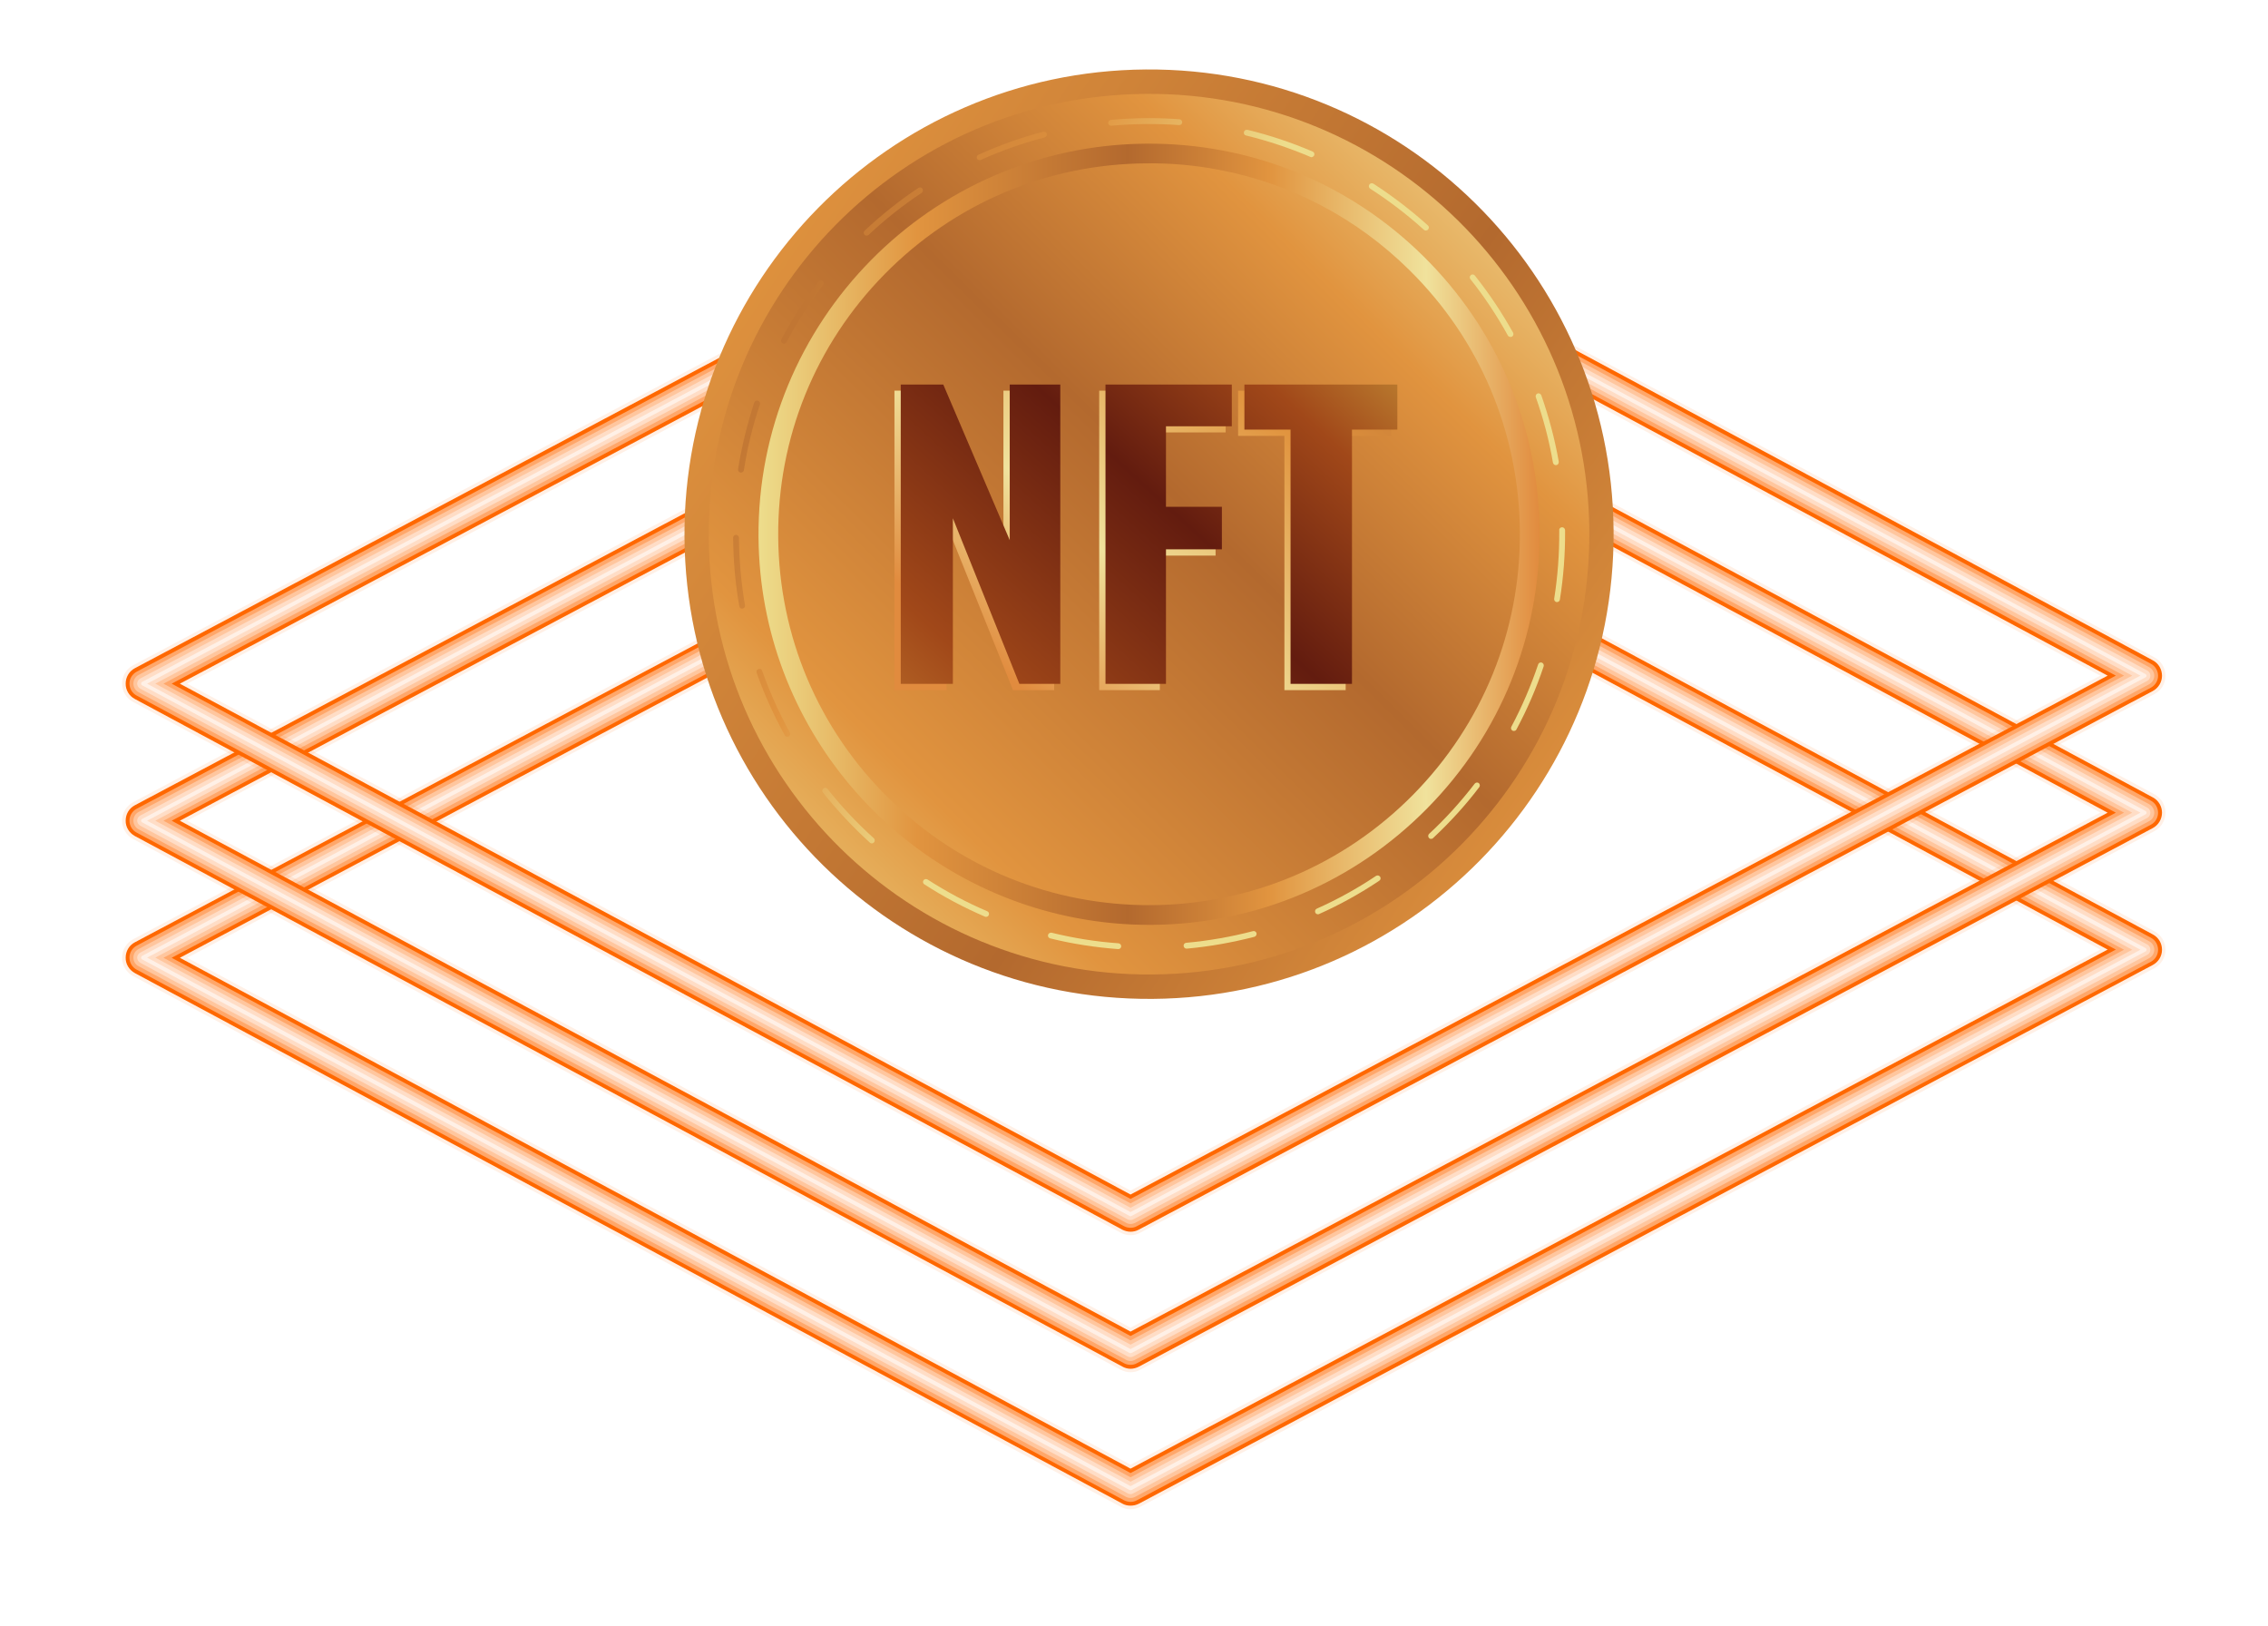<svg version="1.2" xmlns="http://www.w3.org/2000/svg" viewBox="0 0 1440 1032" width="1440" height="1032">
	<title>sl_021422_48550_28-ai</title>
	<defs>
		<linearGradient id="g1" x1="437.7" y1="-354.7" x2="1669.4" y2="482.4" gradientUnits="userSpaceOnUse">
			<stop offset="0" stop-color="#eddd8c"/>
			<stop offset=".203" stop-color="#e1943f"/>
			<stop offset=".473" stop-color="#b3692e"/>
			<stop offset=".654" stop-color="#e1943f"/>
			<stop offset=".855" stop-color="#f0e29c"/>
			<stop offset="1" stop-color="#e18b3e"/>
		</linearGradient>
		<linearGradient id="g2" x1="167.1" y1="346.7" x2="804.2" y2="-299.9" gradientUnits="userSpaceOnUse">
			<stop offset="0" stop-color="#eddd8c"/>
			<stop offset=".203" stop-color="#e1943f"/>
			<stop offset=".473" stop-color="#b3692e"/>
			<stop offset=".654" stop-color="#e1943f"/>
			<stop offset=".855" stop-color="#f0e29c"/>
			<stop offset="1" stop-color="#e18b3e"/>
		</linearGradient>
		<linearGradient id="g3" x1="481.6" y1="91.2" x2="977.5" y2="91.2" gradientUnits="userSpaceOnUse">
			<stop offset="0" stop-color="#eddd8c"/>
			<stop offset=".203" stop-color="#e1943f"/>
			<stop offset=".473" stop-color="#b3692e"/>
			<stop offset=".654" stop-color="#e1943f"/>
			<stop offset=".855" stop-color="#f0e29c"/>
			<stop offset="1" stop-color="#e18b3e"/>
		</linearGradient>
		<linearGradient id="g4" x1="597.3" y1="528.4" x2="66.8" y2="251.5" gradientUnits="userSpaceOnUse">
			<stop offset="0" stop-color="#eddd8c"/>
			<stop offset=".203" stop-color="#e1943f"/>
			<stop offset=".473" stop-color="#b3692e"/>
			<stop offset=".654" stop-color="#e1943f"/>
			<stop offset=".855" stop-color="#f0e29c"/>
			<stop offset="1" stop-color="#e18b3e"/>
		</linearGradient>
		<linearGradient id="g5" x1="586.2" y1="540.1" x2="62.5" y2="266.7" gradientUnits="userSpaceOnUse">
			<stop offset="0" stop-color="#eddd8c"/>
			<stop offset=".203" stop-color="#e1943f"/>
			<stop offset=".473" stop-color="#b3692e"/>
			<stop offset=".654" stop-color="#e1943f"/>
			<stop offset=".855" stop-color="#f0e29c"/>
			<stop offset="1" stop-color="#e18b3e"/>
		</linearGradient>
		<linearGradient id="g6" x1="571.4" y1="562.2" x2="50.4" y2="290.3" gradientUnits="userSpaceOnUse">
			<stop offset="0" stop-color="#eddd8c"/>
			<stop offset=".203" stop-color="#e1943f"/>
			<stop offset=".473" stop-color="#b3692e"/>
			<stop offset=".654" stop-color="#e1943f"/>
			<stop offset=".855" stop-color="#f0e29c"/>
			<stop offset="1" stop-color="#e18b3e"/>
		</linearGradient>
		<linearGradient id="g7" x1="904.5" y1="563.1" x2="-299.9" y2="-65.5" gradientUnits="userSpaceOnUse">
			<stop offset="0" stop-color="#eddd8c"/>
			<stop offset=".203" stop-color="#e1943f"/>
			<stop offset=".473" stop-color="#b3692e"/>
			<stop offset=".654" stop-color="#e1943f"/>
			<stop offset=".855" stop-color="#f0e29c"/>
			<stop offset="1" stop-color="#e18b3e"/>
		</linearGradient>
		<linearGradient id="g8" x1="810.8" y1="100.8" x2="290.4" y2="-170.8" gradientUnits="userSpaceOnUse">
			<stop offset="0" stop-color="#eddd8c"/>
			<stop offset=".203" stop-color="#e1943f"/>
			<stop offset=".473" stop-color="#b3692e"/>
			<stop offset=".654" stop-color="#e1943f"/>
			<stop offset=".855" stop-color="#f0e29c"/>
			<stop offset="1" stop-color="#e18b3e"/>
		</linearGradient>
		<linearGradient id="g9" x1="804" y1="108.6" x2="283.6" y2="-163.1" gradientUnits="userSpaceOnUse">
			<stop offset="0" stop-color="#eddd8c"/>
			<stop offset=".203" stop-color="#e1943f"/>
			<stop offset=".473" stop-color="#b3692e"/>
			<stop offset=".654" stop-color="#e1943f"/>
			<stop offset=".855" stop-color="#f0e29c"/>
			<stop offset="1" stop-color="#e18b3e"/>
		</linearGradient>
		<linearGradient id="g10" x1="833.3" y1="203.2" x2="103.7" y2="-177.6" gradientUnits="userSpaceOnUse">
			<stop offset="0" stop-color="#eddd8c"/>
			<stop offset=".203" stop-color="#e1943f"/>
			<stop offset=".473" stop-color="#b3692e"/>
			<stop offset=".654" stop-color="#e1943f"/>
			<stop offset=".855" stop-color="#f0e29c"/>
			<stop offset="1" stop-color="#e18b3e"/>
		</linearGradient>
		<linearGradient id="g11" x1="954.3" y1="358.2" x2="-174.7" y2="-231.1" gradientUnits="userSpaceOnUse">
			<stop offset="0" stop-color="#eddd8c"/>
			<stop offset=".203" stop-color="#e1943f"/>
			<stop offset=".473" stop-color="#b3692e"/>
			<stop offset=".654" stop-color="#e1943f"/>
			<stop offset=".855" stop-color="#f0e29c"/>
			<stop offset="1" stop-color="#e18b3e"/>
		</linearGradient>
		<linearGradient id="g12" x1="1601" y1="803.4" x2="-1244.6" y2="-681.9" gradientUnits="userSpaceOnUse">
			<stop offset="0" stop-color="#eddd8c"/>
			<stop offset=".203" stop-color="#e1943f"/>
			<stop offset=".473" stop-color="#b3692e"/>
			<stop offset=".654" stop-color="#e1943f"/>
			<stop offset=".855" stop-color="#f0e29c"/>
			<stop offset="1" stop-color="#e18b3e"/>
		</linearGradient>
		<linearGradient id="g13" x1="567.3" y1="564.9" x2="47" y2="293.4" gradientUnits="userSpaceOnUse">
			<stop offset="0" stop-color="#eddd8c"/>
			<stop offset=".203" stop-color="#e1943f"/>
			<stop offset=".473" stop-color="#b3692e"/>
			<stop offset=".654" stop-color="#e1943f"/>
			<stop offset=".855" stop-color="#f0e29c"/>
			<stop offset="1" stop-color="#e18b3e"/>
		</linearGradient>
		<linearGradient id="g14" x1="782.9" y1="143.1" x2="260.8" y2="-129.4" gradientUnits="userSpaceOnUse">
			<stop offset="0" stop-color="#eddd8c"/>
			<stop offset=".203" stop-color="#e1943f"/>
			<stop offset=".473" stop-color="#b3692e"/>
			<stop offset=".654" stop-color="#e1943f"/>
			<stop offset=".855" stop-color="#f0e29c"/>
			<stop offset="1" stop-color="#e18b3e"/>
		</linearGradient>
		<linearGradient id="g15" x1="744.5" y1="208" x2="218.2" y2="-66.7" gradientUnits="userSpaceOnUse">
			<stop offset="0" stop-color="#eddd8c"/>
			<stop offset=".203" stop-color="#e1943f"/>
			<stop offset=".473" stop-color="#b3692e"/>
			<stop offset=".654" stop-color="#e1943f"/>
			<stop offset=".855" stop-color="#f0e29c"/>
			<stop offset="1" stop-color="#e18b3e"/>
		</linearGradient>
		<linearGradient id="g16" x1="-520.9" y1="-290.3" x2="-3332.5" y2="-1757.8" gradientUnits="userSpaceOnUse">
			<stop offset="0" stop-color="#eddd8c"/>
			<stop offset=".203" stop-color="#e1943f"/>
			<stop offset=".473" stop-color="#b3692e"/>
			<stop offset=".654" stop-color="#e1943f"/>
			<stop offset=".855" stop-color="#f0e29c"/>
			<stop offset="1" stop-color="#e18b3e"/>
		</linearGradient>
		<linearGradient id="g17" x1="617.2" y1="272.6" x2="-56.6" y2="-79.1" gradientUnits="userSpaceOnUse">
			<stop offset="0" stop-color="#eddd8c"/>
			<stop offset=".203" stop-color="#e1943f"/>
			<stop offset=".473" stop-color="#b3692e"/>
			<stop offset=".654" stop-color="#e1943f"/>
			<stop offset=".855" stop-color="#f0e29c"/>
			<stop offset="1" stop-color="#e18b3e"/>
		</linearGradient>
		<linearGradient id="g18" x1="559.5" y1="490.6" x2="-55.3" y2="169.7" gradientUnits="userSpaceOnUse">
			<stop offset="0" stop-color="#eddd8c"/>
			<stop offset=".203" stop-color="#e1943f"/>
			<stop offset=".473" stop-color="#b3692e"/>
			<stop offset=".654" stop-color="#e1943f"/>
			<stop offset=".855" stop-color="#f0e29c"/>
			<stop offset="1" stop-color="#e18b3e"/>
		</linearGradient>
		<linearGradient id="g19" x1="804.8" y1="120.4" x2="274.5" y2="-156.3" gradientUnits="userSpaceOnUse">
			<stop offset="0" stop-color="#eddd8c"/>
			<stop offset=".203" stop-color="#e1943f"/>
			<stop offset=".473" stop-color="#b3692e"/>
			<stop offset=".654" stop-color="#e1943f"/>
			<stop offset=".855" stop-color="#f0e29c"/>
			<stop offset="1" stop-color="#e18b3e"/>
		</linearGradient>
		<linearGradient id="g20" x1="575.4" y1="544" x2="54.4" y2="272.1" gradientUnits="userSpaceOnUse">
			<stop offset="0" stop-color="#eddd8c"/>
			<stop offset=".203" stop-color="#e1943f"/>
			<stop offset=".473" stop-color="#b3692e"/>
			<stop offset=".654" stop-color="#e1943f"/>
			<stop offset=".855" stop-color="#f0e29c"/>
			<stop offset="1" stop-color="#e18b3e"/>
		</linearGradient>
		<linearGradient id="g21" x1="107.5" y1="117" x2="-1469.6" y2="-706.2" gradientUnits="userSpaceOnUse">
			<stop offset="0" stop-color="#eddd8c"/>
			<stop offset=".203" stop-color="#e1943f"/>
			<stop offset=".473" stop-color="#b3692e"/>
			<stop offset=".654" stop-color="#e1943f"/>
			<stop offset=".855" stop-color="#f0e29c"/>
			<stop offset="1" stop-color="#e18b3e"/>
		</linearGradient>
		<linearGradient id="g22" x1="452.1" y1="373.5" x2="-433.1" y2="-88.6" gradientUnits="userSpaceOnUse">
			<stop offset="0" stop-color="#eddd8c"/>
			<stop offset=".203" stop-color="#e1943f"/>
			<stop offset=".473" stop-color="#b3692e"/>
			<stop offset=".654" stop-color="#e1943f"/>
			<stop offset=".855" stop-color="#f0e29c"/>
			<stop offset="1" stop-color="#e18b3e"/>
		</linearGradient>
		<linearGradient id="g23" x1="1182.8" y1="-14.1" x2="734.9" y2="510.6" gradientUnits="userSpaceOnUse">
			<stop offset="0" stop-color="#eddd8c"/>
			<stop offset=".203" stop-color="#e1943f"/>
			<stop offset=".473" stop-color="#b3692e"/>
			<stop offset=".654" stop-color="#e1943f"/>
			<stop offset=".855" stop-color="#f0e29c"/>
			<stop offset="1" stop-color="#e18b3e"/>
		</linearGradient>
		<linearGradient id="g24" x1="1279" y1="68.1" x2="831.1" y2="592.8" gradientUnits="userSpaceOnUse">
			<stop offset="0" stop-color="#eddd8c"/>
			<stop offset=".203" stop-color="#e1943f"/>
			<stop offset=".473" stop-color="#b3692e"/>
			<stop offset=".654" stop-color="#e1943f"/>
			<stop offset=".855" stop-color="#f0e29c"/>
			<stop offset="1" stop-color="#e18b3e"/>
		</linearGradient>
		<linearGradient id="g25" x1="1338.1" y1="66.2" x2="844.9" y2="643.9" gradientUnits="userSpaceOnUse">
			<stop offset="0" stop-color="#eddd8c"/>
			<stop offset=".203" stop-color="#e1943f"/>
			<stop offset=".473" stop-color="#b3692e"/>
			<stop offset=".654" stop-color="#e1943f"/>
			<stop offset=".855" stop-color="#f0e29c"/>
			<stop offset="1" stop-color="#e18b3e"/>
		</linearGradient>
		<linearGradient id="g26" x1="354.5" y1="342.2" x2="749.4" y2="-89" gradientUnits="userSpaceOnUse">
			<stop offset="0" stop-color="#c98534"/>
			<stop offset=".203" stop-color="#a14819"/>
			<stop offset=".473" stop-color="#631c0f"/>
			<stop offset=".654" stop-color="#a14819"/>
			<stop offset=".855" stop-color="#d7b748"/>
			<stop offset="1" stop-color="#a33f1a"/>
		</linearGradient>
		<linearGradient id="g27" x1="394" y1="378.3" x2="788.9" y2="-52.9" gradientUnits="userSpaceOnUse">
			<stop offset="0" stop-color="#c98534"/>
			<stop offset=".203" stop-color="#a14819"/>
			<stop offset=".473" stop-color="#631c0f"/>
			<stop offset=".654" stop-color="#a14819"/>
			<stop offset=".855" stop-color="#d7b748"/>
			<stop offset="1" stop-color="#a33f1a"/>
		</linearGradient>
		<linearGradient id="g28" x1="436.7" y1="479.9" x2="873.7" y2="2.8" gradientUnits="userSpaceOnUse">
			<stop offset="0" stop-color="#c98534"/>
			<stop offset=".203" stop-color="#a14819"/>
			<stop offset=".473" stop-color="#631c0f"/>
			<stop offset=".654" stop-color="#a14819"/>
			<stop offset=".855" stop-color="#d7b748"/>
			<stop offset="1" stop-color="#a33f1a"/>
		</linearGradient>
	</defs>
	<style>
		.s0 { fill: #ff6800 } 
		.s1 { fill: #ffa76a } 
		.s2 { fill: #ffc69e } 
		.s3 { fill: #ffddc6 } 
		.s4 { fill: #fff0e6 } 
		.s5 { fill: url(#g1) } 
		.s6 { mix-blend-mode: multiply;fill: url(#g2) } 
		.s7 { mix-blend-mode: multiply;fill: url(#g3) } 
		.s8 { fill: url(#g4) } 
		.s9 { fill: url(#g5) } 
		.s10 { fill: url(#g6) } 
		.s11 { fill: url(#g7) } 
		.s12 { fill: url(#g8) } 
		.s13 { fill: url(#g9) } 
		.s14 { fill: url(#g10) } 
		.s15 { fill: url(#g11) } 
		.s16 { fill: url(#g12) } 
		.s17 { fill: url(#g13) } 
		.s18 { fill: url(#g14) } 
		.s19 { fill: url(#g15) } 
		.s20 { fill: url(#g16) } 
		.s21 { fill: url(#g17) } 
		.s22 { fill: url(#g18) } 
		.s23 { fill: url(#g19) } 
		.s24 { fill: url(#g20) } 
		.s25 { fill: url(#g21) } 
		.s26 { fill: url(#g22) } 
		.s27 { fill: url(#g23) } 
		.s28 { fill: url(#g24) } 
		.s29 { fill: url(#g25) } 
		.s30 { fill: url(#g26) } 
		.s31 { fill: url(#g27) } 
		.s32 { fill: url(#g28) } 
	</style>
	<g id="_Artboards_">
	</g>
	<g id="Layer 1">
		<g id="&lt;Group&gt;">
			<g id="&lt;Clip Group&gt;">
				<g id="&lt;Group&gt;">
					<g id="&lt;Group&gt;">
						<g id="&lt;Group&gt;" style="opacity: 0">
							<g id="&lt;Group&gt;">
								<path id="&lt;Compound Path&gt;" fill-rule="evenodd" class="s0" d="m717.8 1042c-15.8 0-31.7-3.8-46-11.6l-627-336.8c-31.6-17-51.3-50-51.2-85.9 0.1-35.9 19.9-68.8 51.6-85.6l643.9-342c28.6-15.2 63-15.1 91.6 0.3l627 336.8c31.6 17 51.3 50 51.2 85.9-0.1 35.9-20 68.8-51.7 85.7l-643.8 341.9c-14.3 7.5-29.9 11.3-45.6 11.3zm-420.6-433.6l420.9 226.2 437.2-232.2-420.9-226.2z"/>
							</g>
						</g>
						<g id="&lt;Group&gt;" style="opacity: 0">
							<g id="&lt;Group&gt;">
								<path id="&lt;Compound Path&gt;" fill-rule="evenodd" class="s0" d="m717.8 1039.8c-15.5 0-30.9-3.8-45-11.3l-627-336.9c-30.9-16.6-50.1-48.8-50-83.9 0.1-35.1 19.5-67.2 50.4-83.7l643.9-341.9c28-14.9 61.6-14.8 89.5 0.2l627 336.9c30.9 16.6 50.1 48.9 50.1 83.9-0.1 35.1-19.5 67.3-50.5 83.7l-643.8 341.9c-14 7.4-29.3 11.1-44.6 11.1zm-425.3-431.4l425.5 228.7 442-234.7-425.6-228.7z"/>
							</g>
						</g>
						<g id="&lt;Group&gt;" style="opacity: 0">
							<g id="&lt;Group&gt;">
								<path id="&lt;Compound Path&gt;" fill-rule="evenodd" class="s0" d="m717.8 1037.6c-15.1 0-30.2-3.7-43.9-11l-627-336.9c-30.2-16.2-49-47.7-48.9-82 0.1-34.3 19-65.7 49.3-81.7l643.8-342c27.4-14.5 60.2-14.4 87.5 0.3l627 336.8c30.1 16.2 48.9 47.8 48.8 82 0 34.3-19 65.7-49.2 81.8l-643.9 341.9c-13.6 7.2-28.6 10.8-43.5 10.8zm-430-429.2l430.2 231.2 446.7-237.2-430.3-231.2z"/>
							</g>
						</g>
						<g id="&lt;Group&gt;" style="opacity: 0">
							<g id="&lt;Group&gt;">
								<path id="&lt;Compound Path&gt;" fill-rule="evenodd" class="s0" d="m717.8 1035.4c-14.8 0-29.5-3.6-42.9-10.8l-627-336.9c-29.4-15.8-47.8-46.6-47.7-80 0.1-33.4 18.6-64.1 48.1-79.8l643.9-341.9c26.7-14.2 58.7-14.1 85.3 0.2l627 336.9c29.5 15.8 47.8 46.6 47.7 80 0 33.4-18.5 64.1-48.1 79.8l-643.8 341.9c-13.3 7.1-27.9 10.6-42.5 10.6zm-434.7-427l434.9 233.7 451.4-239.7-435-233.7z"/>
							</g>
						</g>
						<g id="&lt;Group&gt;" style="opacity: 0">
							<g id="&lt;Group&gt;">
								<path id="&lt;Compound Path&gt;" fill-rule="evenodd" class="s0" d="m717.8 1033.2c-14.4 0-28.8-3.5-41.8-10.5l-627-336.9c-28.8-15.5-46.7-45.5-46.6-78.1 0.1-32.6 18.1-62.5 46.9-77.8l643.9-342c26.1-13.8 57.3-13.7 83.3 0.2l627 336.9c28.7 15.5 46.6 45.5 46.5 78.1-0.1 32.6-18.1 62.6-46.9 77.9l-643.9 341.9c-12.9 6.8-27.2 10.3-41.4 10.3zm-439.4-424.8l439.6 236.2 456-242.2-439.6-236.2z"/>
							</g>
						</g>
						<g id="&lt;Group&gt;" style="opacity: 0">
							<g id="&lt;Group&gt;">
								<path id="&lt;Compound Path&gt;" fill-rule="evenodd" class="s0" d="m717.8 1031c-14 0-28.1-3.4-40.8-10.3l-627-336.9c-28-15-45.5-44.3-45.4-76.1 0.1-31.8 17.7-61 45.8-75.9l643.8-341.9c25.4-13.5 55.9-13.4 81.2 0.2l627 336.9c28 15 45.5 44.3 45.4 76.1-0.1 31.8-17.7 61-45.7 75.9l-643.9 341.9c-12.6 6.7-26.5 10.1-40.4 10.1zm-444.1-422.6l444.3 238.7 460.7-244.7-444.3-238.7z"/>
							</g>
						</g>
						<g id="&lt;Group&gt;" style="opacity: 0">
							<g id="&lt;Group&gt;">
								<path id="&lt;Compound Path&gt;" fill-rule="evenodd" class="s0" d="m717.8 1028.8c-13.7 0-27.3-3.4-39.8-10l-626.9-336.9c-27.3-14.7-44.3-43.2-44.3-74.2 0.1-31 17.2-59.4 44.6-73.9l643.9-341.9c24.7-13.2 54.4-13.1 79.1 0.1l627 336.9c27.3 14.7 44.3 43.2 44.2 74.2-0.1 31-17.2 59.4-44.6 73.9l-643.8 342c-12.3 6.5-25.9 9.8-39.4 9.8zm-448.8-420.4l449 241.2 465.4-247.1-449-241.3z"/>
							</g>
						</g>
						<g id="&lt;Group&gt;" style="opacity: 0">
							<g id="&lt;Group&gt;">
								<path id="&lt;Compound Path&gt;" fill-rule="evenodd" class="s0" d="m717.8 1026.6c-13.3 0-26.6-3.3-38.7-9.8l-627-336.9c-26.6-14.2-43.1-42-43.1-72.2 0.1-30.2 16.8-57.8 43.5-72l643.8-341.9c24.1-12.8 53-12.7 77.1 0.2l626.9 336.9c26.6 14.2 43.2 42 43.1 72.2-0.1 30.2-16.8 57.8-43.4 72l-643.9 341.9c-12 6.4-25.1 9.6-38.3 9.6zm-453.5-418.3l453.7 243.8 470.1-249.6-453.7-243.8z"/>
							</g>
						</g>
						<g id="&lt;Group&gt;" style="opacity: 0">
							<g id="&lt;Group&gt;">
								<path id="&lt;Compound Path&gt;" fill-rule="evenodd" class="s0" d="m717.8 1024.3c-13 0-25.9-3.1-37.7-9.4l-626.9-336.9c-25.9-13.9-42-40.9-41.9-70.3 0-29.3 16.3-56.3 42.2-70l643.8-341.9c23.5-12.5 51.6-12.4 75 0.1l627 336.9c25.9 13.9 42 40.9 41.9 70.3-0.1 29.3-16.3 56.3-42.2 70l-643.9 341.9c-11.7 6.3-24.5 9.3-37.3 9.3zm-458.2-416l458.4 246.3 474.8-252.1-458.4-246.3z"/>
							</g>
						</g>
						<g id="&lt;Group&gt;" style="opacity: 0">
							<g id="&lt;Group&gt;">
								<path id="&lt;Compound Path&gt;" fill-rule="evenodd" class="s0" d="m717.8 1022.1c-12.6 0-25.2-3-36.6-9.2l-627-336.9c-25.2-13.5-40.8-39.7-40.7-68.3 0-28.5 15.8-54.7 41-68.1l643.9-341.9c22.8-12.1 50.1-12 72.9 0.2l626.9 336.9c25.2 13.5 40.9 39.7 40.8 68.3-0.1 28.5-15.9 54.7-41.1 68.1l-643.8 341.9c-11.4 6-23.8 9-36.3 9zm-462.8-413.8l463 248.8 479.5-254.6-463.1-248.8z"/>
							</g>
						</g>
						<g id="&lt;Group&gt;" style="opacity: 0">
							<g id="&lt;Group&gt;">
								<path id="&lt;Compound Path&gt;" fill-rule="evenodd" class="s0" d="m717.8 1019.9c-12.2 0-24.5-3-35.6-8.9l-627-336.9c-24.4-13.1-39.6-38.6-39.5-66.4 0-27.7 15.4-53.1 39.9-66.1l643.8-341.9c22.2-11.8 48.7-11.7 70.8 0.1l627 336.9c24.4 13.1 39.6 38.6 39.6 66.4-0.1 27.7-15.4 53.1-39.9 66.1l-643.9 342c-11 5.8-23.1 8.7-35.2 8.7zm-467.5-411.6l467.7 251.3 484.2-257.1-467.8-251.3z"/>
							</g>
						</g>
						<g id="&lt;Group&gt;" style="opacity: 0">
							<g id="&lt;Group&gt;">
								<path id="&lt;Compound Path&gt;" fill-rule="evenodd" class="s0" d="m717.8 1017.7c-11.9 0-23.7-2.9-34.5-8.7l-627-336.8c-23.7-12.8-38.5-37.5-38.4-64.5 0-26.9 14.9-51.6 38.7-64.2l643.9-341.9c21.5-11.4 47.2-11.3 68.7 0.2l627 336.9c23.7 12.7 38.4 37.5 38.4 64.4-0.1 26.9-15 51.6-38.8 64.2l-643.8 341.9c-10.7 5.7-22.5 8.5-34.2 8.5zm-472.2-409.4l472.4 253.8 488.9-259.6-472.4-253.8z"/>
							</g>
						</g>
						<g id="&lt;Group&gt;" style="opacity: 0">
							<g id="&lt;Group&gt;">
								<path id="&lt;Compound Path&gt;" fill-rule="evenodd" class="s0" d="m717.8 1015.5c-11.5 0-23-2.8-33.5-8.4l-627-336.9c-23-12.3-37.3-36.4-37.2-62.5 0-26 14.5-50 37.5-62.2l643.9-341.9c20.8-11.1 45.8-11 66.6 0.1l627 336.9c23 12.4 37.3 36.4 37.2 62.5 0 26.1-14.4 50-37.5 62.2l-643.8 341.9c-10.4 5.6-21.8 8.3-33.2 8.3zm-476.9-407.2l477.1 256.3 493.6-262.1-477.1-256.3z"/>
							</g>
						</g>
						<g id="&lt;Group&gt;" style="opacity: 0">
							<g id="&lt;Group&gt;">
								<path id="&lt;Compound Path&gt;" fill-rule="evenodd" class="s0" d="m717.8 1013.3c-11.2 0-22.3-2.7-32.4-8.2l-627-336.8c-22.3-12-36.2-35.3-36.1-60.5 0.1-25.3 14-48.5 36.4-60.4l643.8-341.9c20.2-10.7 44.4-10.6 64.6 0.2l627 336.8c22.2 12 36.1 35.3 36 60.6 0 25.2-14 48.4-36.3 60.3l-643.9 341.9c-10 5.3-21.1 8-32.1 8zm-481.6-405l481.8 258.8 498.3-264.6-481.8-258.8z"/>
							</g>
						</g>
						<g id="&lt;Group&gt;" style="opacity: 0">
							<g id="&lt;Group&gt;">
								<path id="&lt;Compound Path&gt;" fill-rule="evenodd" class="s0" d="m717.8 1011.1c-10.8 0-21.6-2.6-31.4-7.9l-627-336.9c-21.5-11.6-34.9-34.1-34.9-58.5 0.1-24.5 13.6-46.9 35.2-58.4l643.9-341.9c19.5-10.4 42.9-10.4 62.4 0.1l627 336.9c21.6 11.6 35 34.1 34.9 58.5 0 24.5-13.6 47-35.2 58.4l-643.8 341.9c-9.7 5.2-20.4 7.8-31.1 7.8zm-486.3-402.8l486.5 261.3 502.9-267.1-486.4-261.3z"/>
							</g>
						</g>
						<g id="&lt;Group&gt;" style="opacity: 0">
							<g id="&lt;Group&gt;">
								<path id="&lt;Compound Path&gt;" fill-rule="evenodd" class="s0" d="m717.8 1008.9c-10.4 0-20.9-2.6-30.3-7.7l-627-336.8c-20.9-11.2-33.8-33-33.8-56.6 0.1-23.7 13.2-45.4 34-56.5l643.9-341.9c18.9-10 41.5-10 60.4 0.2l627 336.8c20.8 11.2 33.8 33 33.7 56.6 0 23.7-13.1 45.4-34 56.5l-643.9 341.9c-9.4 5-19.7 7.5-30 7.5zm-491-400.6l491.2 263.8 507.6-269.5-491.1-263.9z"/>
							</g>
						</g>
						<g id="&lt;Group&gt;" style="opacity: 0">
							<g id="&lt;Group&gt;">
								<path id="&lt;Compound Path&gt;" fill-rule="evenodd" class="s0" d="m717.8 1006.7c-10.1 0-20.2-2.5-29.3-7.4l-627-336.9c-20.1-10.8-32.6-31.8-32.6-54.6 0.1-22.9 12.7-43.8 32.9-54.5l643.8-341.9c18.3-9.7 40.1-9.7 58.3 0.1l627 336.9c20.1 10.8 32.7 31.8 32.6 54.6 0 22.9-12.7 43.8-32.8 54.5l-643.9 341.9c-9.1 4.9-19 7.3-29 7.3zm-495.7-398.5l495.9 266.4 512.3-272-495.8-266.4z"/>
							</g>
						</g>
						<g id="&lt;Group&gt;" style="opacity: 0">
							<g id="&lt;Group&gt;">
								<path id="&lt;Compound Path&gt;" fill-rule="evenodd" class="s0" d="m717.8 1004.5c-9.7 0-19.4-2.4-28.3-7.1l-626.9-336.9c-19.4-10.4-31.5-30.7-31.5-52.7 0.1-22 12.3-42.2 31.7-52.6l643.9-341.9c17.6-9.3 38.6-9.3 56.2 0.2l627 336.8c19.4 10.5 31.5 30.7 31.4 52.7-0.1 22-12.2 42.3-31.7 52.6l-643.8 341.9c-8.8 4.6-18.4 7-28 7zm-500.4-396.3l500.6 269 517-274.6-500.5-268.9z"/>
							</g>
						</g>
						<g id="&lt;Group&gt;" style="opacity: 0">
							<g id="&lt;Group&gt;">
								<path id="&lt;Compound Path&gt;" fill-rule="evenodd" class="s0" d="m717.8 1002.2c-9.4 0-18.7-2.2-27.2-6.8l-627-336.9c-18.7-10-30.3-29.5-30.3-50.7 0.1-21.2 11.8-40.7 30.6-50.6l643.8-341.9c16.9-9 37.3-9 54.1 0.1l627 336.9c18.7 10 30.3 29.5 30.3 50.7-0.1 21.2-11.8 40.7-30.5 50.6l-643.9 341.9c-8.4 4.5-17.7 6.7-26.9 6.7zm-505.1-394l505.2 271.5 521.8-277.1-505.2-271.5z"/>
							</g>
						</g>
						<g id="&lt;Group&gt;" style="opacity: 0">
							<g id="&lt;Group&gt;">
								<path id="&lt;Compound Path&gt;" fill-rule="evenodd" class="s0" d="m717.8 1000c-9 0-18-2.2-26.2-6.5l-626.9-336.9c-18-9.7-29.2-28.4-29.1-48.8 0-20.4 11.3-39.1 29.3-48.7l643.8-341.9c16.3-8.6 35.9-8.6 52.1 0.2l627 336.8c17.9 9.7 29.1 28.4 29.1 48.8-0.1 20.4-11.3 39.1-29.3 48.7l-643.9 341.9c-8.1 4.3-17 6.4-25.9 6.4zm-509.8-391.8l509.9 274 526.5-279.6-509.9-274z"/>
							</g>
						</g>
						<g id="&lt;Group&gt;" style="opacity: 0">
							<g id="&lt;Group&gt;">
								<path id="&lt;Compound Path&gt;" fill-rule="evenodd" class="s0" d="m717.8 997.8c-8.6 0-17.3-2.1-25.1-6.3l-627-336.9c-17.2-9.2-28-27.2-27.9-46.8 0-19.6 10.8-37.5 28.1-46.7l643.9-341.9c15.6-8.3 34.4-8.3 50 0.1l626.9 336.9c17.3 9.2 28 27.2 28 46.8-0.1 19.6-10.9 37.5-28.2 46.7l-643.8 341.9c-7.8 4.2-16.4 6.2-24.9 6.2zm-514.4-389.6l514.5 276.5 531.2-282.1-514.6-276.5z"/>
							</g>
						</g>
						<g id="&lt;Group&gt;" style="opacity: 0">
							<g id="&lt;Group&gt;">
								<path id="&lt;Compound Path&gt;" fill-rule="evenodd" class="s0" d="m717.8 995.6c-8.3 0-16.6-2-24.1-6l-627-336.9c-16.5-8.9-26.8-26.1-26.7-44.9 0-18.8 10.4-36 27-44.8l643.8-341.9c15-7.9 33-7.9 47.9 0.1l627 336.9c16.5 8.9 26.8 26.2 26.8 44.9-0.1 18.8-10.5 36-27 44.8l-643.9 341.9c-7.4 3.9-15.6 5.9-23.8 5.9zm-519.1-387.4l519.2 279 535.9-284.6-519.3-279z"/>
							</g>
						</g>
						<g id="&lt;Group&gt;" style="opacity: 0">
							<g id="&lt;Group&gt;">
								<path id="&lt;Compound Path&gt;" fill-rule="evenodd" class="s0" d="m717.8 993.4c-7.9 0-15.8-1.9-23-5.8l-627-336.9c-15.8-8.4-25.7-25-25.6-42.9 0-17.9 10-34.4 25.8-42.8l643.9-341.9c14.3-7.6 31.5-7.6 45.8 0.1l627 336.9c15.8 8.5 25.6 25 25.6 42.9-0.1 17.9-10 34.4-25.9 42.8l-643.8 341.9c-7.1 3.8-15 5.7-22.8 5.7zm-523.8-385.2l523.9 281.5 540.6-287.1-524-281.5z"/>
							</g>
						</g>
						<g id="&lt;Group&gt;" style="opacity: 0">
							<g id="&lt;Group&gt;">
								<path id="&lt;Compound Path&gt;" fill-rule="evenodd" class="s0" d="m717.8 991.2c-7.6 0-15.1-1.8-22-5.5l-627-336.9c-15.1-8.1-24.4-23.9-24.4-41 0-17.1 9.5-32.8 24.6-40.9l643.9-341.9c13.7-7.2 30.1-7.2 43.7 0.1l627 336.9c15.1 8.1 24.5 23.9 24.4 41 0 17.1-9.5 32.8-24.6 40.9l-643.8 341.9c-6.8 3.6-14.3 5.4-21.8 5.4zm-528.5-383l528.6 284 545.3-289.6-528.7-284z"/>
							</g>
						</g>
						<g id="&lt;Group&gt;" style="opacity: 0">
							<g id="&lt;Group&gt;">
								<path id="&lt;Compound Path&gt;" fill-rule="evenodd" class="s0" d="m717.8 989c-7.2 0-14.4-1.8-20.9-5.3l-627-336.8c-14.4-7.8-23.3-22.8-23.3-39.1 0-16.3 9.1-31.3 23.5-38.9l643.8-341.9c13.1-6.9 28.7-6.9 41.7 0.1l627 336.9c14.3 7.7 23.3 22.7 23.2 39 0 16.3-9 31.3-23.4 38.9l-643.9 341.9c-6.5 3.5-13.6 5.2-20.7 5.2zm-533.2-380.8l533.3 286.5 549.9-292-533.3-286.6z"/>
							</g>
						</g>
						<g id="&lt;Group&gt;" style="opacity: 0">
							<g id="&lt;Group&gt;">
								<path id="&lt;Compound Path&gt;" fill-rule="evenodd" class="s0" d="m717.8 986.8c-6.8 0-13.7-1.7-19.9-5l-627-336.9c-13.6-7.3-22.1-21.6-22.1-37.1 0-15.5 8.6-29.7 22.3-37l643.9-341.9c12.3-6.5 27.2-6.5 39.5 0.1l627 336.9c13.7 7.3 22.2 21.6 22.1 37.1 0 15.5-8.6 29.7-22.3 37l-643.8 341.9c-6.2 3.2-12.9 4.9-19.7 4.9zm-537.9-378.7l538 289.1 554.6-294.5-538-289.1z"/>
							</g>
						</g>
						<g id="&lt;Group&gt;" style="opacity: 0">
							<g id="&lt;Group&gt;">
								<path id="&lt;Compound Path&gt;" fill-rule="evenodd" class="s0" d="m717.8 984.6c-6.5 0-13-1.6-18.8-4.8l-627-336.8c-13-7-21-20.5-21-35.2 0.1-14.7 8.2-28.1 21.1-35l643.9-341.9c11.7-6.2 25.8-6.2 37.5 0.1l627 336.8c12.9 7 21 20.5 20.9 35.2 0 14.7-8.1 28.1-21.1 35l-643.9 341.9c-5.8 3.1-12.2 4.7-18.6 4.7zm-542.6-376.5l542.7 291.6 559.3-297-542.7-291.6z"/>
							</g>
						</g>
						<g id="&lt;Group&gt;" style="opacity: 0">
							<g id="&lt;Group&gt;">
								<path id="&lt;Compound Path&gt;" fill-rule="evenodd" class="s0" d="m717.8 982.4c-6.1 0-12.2-1.5-17.8-4.5l-627-336.9c-12.2-6.5-19.8-19.3-19.8-33.2 0.1-13.8 7.7-26.5 20-33.1l643.8-341.9c11.1-5.9 24.4-5.8 35.4 0.1l627 336.9c12.2 6.6 19.8 19.3 19.8 33.2 0 13.8-7.7 26.6-19.9 33.1l-643.9 341.9c-5.5 2.9-11.6 4.4-17.6 4.4zm-547.3-374.3l547.4 294.1 564-299.5-547.3-294.1z"/>
							</g>
						</g>
						<g id="&lt;Group&gt;" style="opacity: 0">
							<g id="&lt;Group&gt;">
								<path id="&lt;Compound Path&gt;" fill-rule="evenodd" class="s0" d="m717.8 980.1c-5.8 0-11.5-1.4-16.7-4.2l-627-336.8c-11.5-6.2-18.7-18.2-18.7-31.3 0.1-13 7.3-25 18.8-31.1l643.9-341.9c10.4-5.5 22.9-5.5 33.3 0.1l627 336.8c11.5 6.2 18.6 18.2 18.6 31.3 0 13-7.3 25-18.8 31.1l-643.8 341.9c-5.2 2.8-10.9 4.1-16.6 4.1zm-552-372l552.1 296.6 568.7-302-552-296.6z"/>
							</g>
						</g>
						<g id="&lt;Group&gt;" style="opacity: 0">
							<g id="&lt;Group&gt;">
								<path id="&lt;Compound Path&gt;" fill-rule="evenodd" class="s0" d="m717.8 977.9c-5.4 0-10.8-1.3-15.7-3.9l-627-336.9c-10.8-5.8-17.5-17-17.4-29.3 0-12.2 6.8-23.4 17.6-29.2l643.8-341.9c9.8-5.1 21.5-5.1 31.2 0.1l627 336.9c10.8 5.8 17.5 17 17.5 29.3 0 12.2-6.8 23.4-17.6 29.2l-643.9 341.9c-4.8 2.6-10.2 3.8-15.5 3.8zm-556.7-369.8l556.8 299.1 573.4-304.5-556.7-299.1z"/>
							</g>
						</g>
						<g id="&lt;Group&gt;" style="opacity: 0">
							<g id="&lt;Group&gt;">
								<path id="&lt;Compound Path&gt;" fill-rule="evenodd" class="s0" d="m717.8 975.7c-5 0-10.1-1.2-14.7-3.7l-626.9-336.8c-10.1-5.4-16.4-15.9-16.3-27.3 0-11.5 6.3-21.9 16.4-27.3l643.8-341.9c9.2-4.9 20.1-4.8 29.2 0.1l627 336.8c10 5.4 16.3 15.9 16.3 27.4-0.1 11.4-6.4 21.9-16.5 27.2l-643.8 341.9c-4.5 2.4-9.5 3.6-14.5 3.6zm-561.3-367.6l561.4 301.6 578.1-307-561.4-301.6z"/>
							</g>
						</g>
						<g id="&lt;Group&gt;" style="opacity: 0">
							<g id="&lt;Group&gt;">
								<path id="&lt;Compound Path&gt;" fill-rule="evenodd" class="s0" d="m717.8 973.5c-4.7 0-9.4-1.1-13.6-3.4l-627-336.9c-9.3-5-15.2-14.7-15.1-25.3 0-10.7 5.9-20.4 15.2-25.3l643.9-342c8.5-4.5 18.6-4.4 27.1 0.1l626.9 336.9c9.4 5 15.2 14.8 15.2 25.4-0.1 10.6-5.9 20.3-15.3 25.3l-643.8 341.9c-4.3 2.2-8.9 3.3-13.5 3.3zm-566-365.4l566.1 304.1 582.8-309.5-566.1-304.1z"/>
							</g>
						</g>
						<g id="&lt;Group&gt;" style="opacity: 0">
							<g id="&lt;Group&gt;">
								<path id="&lt;Compound Path&gt;" fill-rule="evenodd" class="s0" d="m717.8 971.3c-4.3 0-8.6-1-12.6-3.1l-627-336.9c-8.6-4.7-13.9-13.7-13.9-23.4 0-9.8 5.4-18.8 14.1-23.4l643.8-341.9c7.8-4.2 17.2-4.1 25 0.1l627 336.8c8.6 4.7 14 13.7 14 23.5-0.1 9.7-5.5 18.7-14.1 23.3l-643.9 341.9c-3.9 2.1-8.1 3.1-12.4 3.1zm-570.7-363.2l570.8 306.6 587.5-311.9-570.8-306.7z"/>
							</g>
						</g>
						<g id="&lt;Group&gt;" style="opacity: 0">
							<g id="&lt;Group&gt;">
								<path id="&lt;Compound Path&gt;" fill-rule="evenodd" class="s0" d="m717.8 969.1c-4 0-7.9-1-11.5-2.9l-627-336.9c-7.9-4.2-12.8-12.5-12.8-21.4 0-9 5-17.2 12.9-21.4l643.9-342c7.1-3.8 15.7-3.7 22.9 0.1l626.9 336.9c7.9 4.2 12.9 12.5 12.8 21.4 0 9-4.9 17.3-12.9 21.5l-643.8 341.9c-3.6 1.9-7.5 2.8-11.4 2.8zm-575.4-361.1l575.5 309.2 592.2-314.4-575.5-309.2z"/>
							</g>
						</g>
						<g id="&lt;Group&gt;" style="opacity: 0">
							<g id="&lt;Group&gt;">
								<path id="&lt;Compound Path&gt;" fill-rule="evenodd" class="s0" d="m717.8 966.9c-3.6 0-7.2-0.9-10.5-2.6l-627-336.9c-7.1-3.9-11.6-11.4-11.6-19.5 0-8.2 4.5-15.7 11.7-19.5l643.9-341.9c6.5-3.5 14.3-3.4 20.8 0l627 336.9c7.2 3.9 11.7 11.4 11.6 19.5 0 8.2-4.5 15.7-11.7 19.5l-643.8 341.9c-3.3 1.7-6.8 2.6-10.4 2.6zm-580.1-358.9l580.1 311.7 596.9-316.9-580.1-311.7z"/>
							</g>
						</g>
						<g id="&lt;Group&gt;" style="opacity: 0">
							<g id="&lt;Group&gt;">
								<path id="&lt;Compound Path&gt;" fill-rule="evenodd" class="s0" d="m717.8 964.7c-3.2 0-6.5-0.8-9.4-2.4l-627-336.9c-6.5-3.4-10.5-10.2-10.5-17.5 0-7.4 4.1-14.1 10.6-17.5l643.8-342c5.9-3.1 12.9-3 18.8 0.1l627 336.9c6.4 3.4 10.4 10.2 10.4 17.5 0 7.4-4 14.1-10.5 17.6l-643.9 341.9c-2.9 1.5-6.1 2.3-9.3 2.3zm-584.8-356.7l584.8 314.3 601.6-319.5-584.8-314.2z"/>
							</g>
						</g>
						<g id="&lt;Group&gt;" style="opacity: 0">
							<g id="&lt;Group&gt;">
								<path id="&lt;Compound Path&gt;" fill-rule="evenodd" class="s0" d="m717.8 962.5c-2.9 0-5.8-0.7-8.4-2.1l-627-336.9c-5.7-3.1-9.3-9.1-9.3-15.6 0-6.5 3.6-12.5 9.4-15.6l643.9-341.9c5.2-2.8 11.4-2.7 16.6 0l627 336.9c5.8 3.1 9.3 9.1 9.3 15.6 0 6.6-3.6 12.5-9.4 15.6l-643.8 341.9c-2.6 1.4-5.5 2.1-8.3 2.1zm-589.5-354.5l589.5 316.8 606.3-322-589.5-316.7z"/>
							</g>
						</g>
						<g id="&lt;Group&gt;" style="opacity: 0">
							<g id="&lt;Group&gt;">
								<path id="&lt;Compound Path&gt;" fill-rule="evenodd" class="s0" d="m717.8 960.3c-2.5 0-5-0.7-7.3-1.9l-627-336.9c-5.1-2.7-8.2-7.9-8.2-13.6 0-5.7 3.2-11 8.2-13.6l643.9-341.9c4.6-2.5 10-2.5 14.6 0l627 336.9c5 2.7 8.1 7.9 8.1 13.6 0 5.7-3.2 11-8.2 13.6l-643.9 342c-2.2 1.2-4.7 1.8-7.2 1.8zm-594.2-352.3l594.2 319.3 611-324.5-594.2-319.2z"/>
							</g>
						</g>
						<g id="&lt;Group&gt;" style="opacity: .1">
							<g id="&lt;Group&gt;">
								<path id="&lt;Compound Path&gt;" fill-rule="evenodd" class="s0" d="m717.8 958.1c-2.2 0-4.3-0.6-6.3-1.6l-627-336.9c-4.3-2.3-7-6.8-7-11.7 0-4.9 2.8-9.4 7.1-11.7l643.8-341.9c3.9-2.1 8.6-2.1 12.5 0l627 336.9c4.3 2.3 7 6.8 7 11.7 0 4.9-2.7 9.4-7 11.7l-643.9 341.9c-1.9 1-4.1 1.6-6.2 1.6zm-598.9-350.1l598.9 321.8 615.7-327-598.9-321.8z"/>
							</g>
						</g>
						<g id="&lt;Group&gt;">
							<g id="&lt;Group&gt;">
								<path id="&lt;Compound Path&gt;" fill-rule="evenodd" class="s0" d="m717.8 955.8c-1.8 0-3.6-0.4-5.2-1.3l-627-336.8c-3.6-2-5.9-5.7-5.8-9.8 0-4.1 2.2-7.8 5.8-9.7l643.9-341.9c3.2-1.8 7.1-1.8 10.4 0l627 336.9c3.6 1.9 5.8 5.6 5.8 9.7 0 4.1-2.3 7.8-5.9 9.7l-643.8 342c-1.6 0.8-3.4 1.2-5.2 1.2zm-603.6-347.8l603.6 324.3 620.4-329.5-603.6-324.3z"/>
							</g>
						</g>
						<g id="&lt;Group&gt;">
							<g id="&lt;Group&gt;">
								<path id="&lt;Compound Path&gt;" fill-rule="evenodd" class="s1" d="m717.8 953.4c-1.4 0-2.8-0.4-4.1-1l-627-336.9c-2.8-1.5-4.5-4.4-4.5-7.6 0-3.2 1.8-6.1 4.6-7.6l643.8-341.9c2.6-1.3 5.6-1.3 8.1 0l627 336.9c2.8 1.5 4.5 4.4 4.5 7.6 0 3.2-1.7 6.1-4.5 7.6l-643.9 341.9c-1.2 0.7-2.6 1-4 1zm-608.8-345.4l608.8 327.1 625.6-332.3-608.8-327z"/>
							</g>
						</g>
						<g id="&lt;Group&gt;">
							<g id="&lt;Group&gt;">
								<path id="&lt;Compound Path&gt;" fill-rule="evenodd" class="s2" d="m717.8 950.9c-1 0-2-0.2-2.9-0.7l-627-336.9c-2-1-3.2-3.1-3.2-5.4 0-2.3 1.2-4.3 3.2-5.4l643.9-341.9c1.8-1 4-1 5.8 0l626.9 336.9c2 1 3.3 3.1 3.3 5.4 0 2.3-1.3 4.3-3.3 5.4l-643.8 341.9c-0.9 0.5-1.9 0.7-2.9 0.7zm-614-342.9l614 329.8 630.8-334.9-614-329.9z"/>
							</g>
						</g>
						<g id="&lt;Group&gt;">
							<g id="&lt;Group&gt;">
								<path id="&lt;Compound Path&gt;" fill-rule="evenodd" class="s3" d="m717.8 948.5c-0.6 0-1.2-0.2-1.8-0.5l-626.9-336.8c-1.2-0.7-2-1.9-2-3.3 0-1.3 0.8-2.6 2-3.2l643.8-341.9c1.1-0.6 2.4-0.6 3.5 0l627 336.8c1.2 0.7 1.9 1.9 1.9 3.3 0 1.4-0.7 2.6-1.9 3.2l-643.9 341.9q-0.8 0.5-1.7 0.5zm-619.2-340.6l619.2 332.7 636-337.7-619.2-332.7z"/>
							</g>
						</g>
						<g id="&lt;Group&gt;">
							<g id="&lt;Group&gt;">
								<path id="&lt;Compound Path&gt;" fill-rule="evenodd" class="s4" d="m717.8 946q-0.3 0-0.6-0.1l-627-336.9c-0.4-0.2-0.6-0.6-0.6-1.1 0-0.4 0.2-0.8 0.6-1.1l643.9-341.9c0.3-0.2 0.8-0.2 1.1 0l627 336.9c0.4 0.2 0.7 0.6 0.7 1.1 0 0.4-0.3 0.9-0.7 1.1l-643.8 341.9q-0.3 0.1-0.6 0.1zm-624.4-338.1l624.4 335.5 641.2-340.5-624.3-335.5z"/>
							</g>
						</g>
					</g>
					<g id="&lt;Group&gt;">
						<g id="&lt;Group&gt;" style="opacity: 0">
							<g id="&lt;Group&gt;">
								<path id="&lt;Compound Path&gt;" fill-rule="evenodd" class="s0" d="m717.8 955c-15.8 0-31.7-3.8-46-11.5l-627-336.9c-31.6-17-51.3-50-51.2-85.9 0.1-35.9 19.9-68.8 51.6-85.6l643.9-341.9c28.6-15.3 63-15.2 91.6 0.2l627 336.9c31.6 16.9 51.3 50 51.2 85.8-0.1 35.9-20 68.8-51.7 85.7l-643.8 341.9c-14.3 7.6-29.9 11.3-45.6 11.3zm-420.6-433.6l420.9 226.2 437.2-232.2-420.9-226.1z"/>
							</g>
						</g>
						<g id="&lt;Group&gt;" style="opacity: 0">
							<g id="&lt;Group&gt;">
								<path id="&lt;Compound Path&gt;" fill-rule="evenodd" class="s0" d="m717.8 952.8c-15.5 0-30.9-3.7-45-11.3l-627-336.9c-30.9-16.6-50.1-48.8-50-83.9 0.1-35.1 19.5-67.2 50.4-83.7l643.9-341.9c28-14.8 61.6-14.8 89.5 0.2l627 336.9c30.9 16.6 50.1 48.9 50.1 83.9-0.1 35.1-19.5 67.3-50.5 83.7l-643.8 341.9c-14 7.4-29.3 11.1-44.6 11.1zm-425.3-431.4l425.5 228.7 442-234.7-425.6-228.6z"/>
							</g>
						</g>
						<g id="&lt;Group&gt;" style="opacity: 0">
							<g id="&lt;Group&gt;">
								<path id="&lt;Compound Path&gt;" fill-rule="evenodd" class="s0" d="m717.8 950.6c-15.1 0-30.2-3.7-43.9-11l-627-336.9c-30.2-16.2-49-47.7-48.9-82 0.1-34.2 19-65.7 49.3-81.7l643.8-341.9c27.4-14.6 60.2-14.5 87.5 0.2l627 336.9c30.1 16.2 48.9 47.7 48.8 81.9 0 34.3-19 65.7-49.2 81.8l-643.9 341.9c-13.6 7.2-28.6 10.8-43.5 10.8zm-430-429.2l430.2 231.2 446.7-237.2-430.3-231.1z"/>
							</g>
						</g>
						<g id="&lt;Group&gt;" style="opacity: 0">
							<g id="&lt;Group&gt;">
								<path id="&lt;Compound Path&gt;" fill-rule="evenodd" class="s0" d="m717.8 948.4c-14.8 0-29.5-3.6-42.9-10.8l-627-336.8c-29.4-15.9-47.8-46.6-47.7-80.1 0.1-33.4 18.6-64.1 48.1-79.8l643.9-341.9c26.7-14.2 58.7-14.1 85.3 0.2l627 336.9c29.5 15.8 47.8 46.6 47.7 80 0 33.5-18.5 64.1-48.1 79.8l-643.8 341.9c-13.3 7.1-27.9 10.6-42.5 10.6zm-434.7-427l434.9 233.7 451.4-239.7-435-233.7z"/>
							</g>
						</g>
						<g id="&lt;Group&gt;" style="opacity: 0">
							<g id="&lt;Group&gt;">
								<path id="&lt;Compound Path&gt;" fill-rule="evenodd" class="s0" d="m717.8 946.2c-14.4 0-28.8-3.5-41.8-10.5l-627-336.9c-28.8-15.4-46.7-45.5-46.6-78.1 0.1-32.6 18.1-62.5 46.9-77.8l643.9-341.9c26.1-13.9 57.3-13.8 83.3 0.2l627 336.8c28.7 15.5 46.6 45.5 46.5 78.1-0.1 32.6-18.1 62.6-46.9 77.9l-643.9 341.9c-12.9 6.9-27.2 10.3-41.4 10.3zm-439.4-424.8l439.6 236.2 456-242.1-439.6-236.3z"/>
							</g>
						</g>
						<g id="&lt;Group&gt;" style="opacity: 0">
							<g id="&lt;Group&gt;">
								<path id="&lt;Compound Path&gt;" fill-rule="evenodd" class="s0" d="m717.8 944c-14 0-28.1-3.4-40.8-10.3l-627-336.8c-28-15.1-45.5-44.4-45.4-76.2 0.1-31.8 17.7-60.9 45.8-75.9l643.8-341.9c25.4-13.5 55.9-13.4 81.2 0.2l627 336.9c28 15 45.5 44.3 45.4 76.1-0.1 31.8-17.7 61-45.7 75.9l-643.9 341.9c-12.6 6.7-26.5 10.1-40.4 10.1zm-444.1-422.6l444.3 238.7 460.7-244.6-444.3-238.8z"/>
							</g>
						</g>
						<g id="&lt;Group&gt;" style="opacity: 0">
							<g id="&lt;Group&gt;">
								<path id="&lt;Compound Path&gt;" fill-rule="evenodd" class="s0" d="m717.8 941.8c-13.7 0-27.3-3.3-39.8-10l-626.9-336.9c-27.3-14.7-44.3-43.2-44.3-74.2 0.1-31 17.2-59.4 44.6-73.9l643.9-341.9c24.7-13.2 54.4-13.1 79.1 0.2l627 336.8c27.3 14.7 44.3 43.2 44.2 74.2-0.1 31-17.2 59.4-44.6 74l-643.8 341.9c-12.3 6.5-25.9 9.8-39.4 9.8zm-448.8-420.4l449 241.2 465.4-247.1-449-241.3z"/>
							</g>
						</g>
						<g id="&lt;Group&gt;" style="opacity: 0">
							<g id="&lt;Group&gt;">
								<path id="&lt;Compound Path&gt;" fill-rule="evenodd" class="s0" d="m717.8 939.6c-13.3 0-26.6-3.3-38.7-9.8l-627-336.8c-26.6-14.3-43.1-42.1-43.1-72.3 0.1-30.1 16.8-57.8 43.5-72l643.8-341.9c24.1-12.8 53-12.7 77.1 0.2l626.9 336.9c26.6 14.3 43.2 42 43.1 72.2-0.1 30.2-16.8 57.9-43.4 72l-643.9 341.9c-12 6.4-25.1 9.6-38.3 9.6zm-453.5-418.2l453.7 243.7 470.1-249.6-453.7-243.8z"/>
							</g>
						</g>
						<g id="&lt;Group&gt;" style="opacity: 0">
							<g id="&lt;Group&gt;">
								<path id="&lt;Compound Path&gt;" fill-rule="evenodd" class="s0" d="m717.8 937.4c-13 0-25.9-3.2-37.7-9.5l-626.9-336.9c-25.9-13.9-42-40.9-41.9-70.3 0-29.3 16.3-56.2 42.2-70l643.8-341.9c23.5-12.5 51.6-12.4 75 0.2l627 336.8c25.9 13.9 42 40.9 41.9 70.3-0.1 29.4-16.3 56.3-42.2 70.1l-643.9 341.9c-11.7 6.2-24.5 9.3-37.3 9.3zm-458.2-416l458.4 246.2 474.8-252.1-458.4-246.3z"/>
							</g>
						</g>
						<g id="&lt;Group&gt;" style="opacity: 0">
							<g id="&lt;Group&gt;">
								<path id="&lt;Compound Path&gt;" fill-rule="evenodd" class="s0" d="m717.8 935.2c-12.6 0-25.2-3.1-36.6-9.3l-627-336.8c-25.2-13.5-40.8-39.8-40.7-68.3 0-28.6 15.8-54.8 41-68.2l643.9-341.9c22.8-12.1 50.1-12 72.9 0.2l626.9 336.9c25.2 13.5 40.9 39.8 40.8 68.3-0.1 28.5-15.9 54.7-41.1 68.1l-643.8 341.9c-11.4 6-23.8 9.1-36.3 9.1zm-462.8-413.9l463 248.8 479.5-254.6-463.1-248.8z"/>
							</g>
						</g>
						<g id="&lt;Group&gt;" style="opacity: 0">
							<g id="&lt;Group&gt;">
								<path id="&lt;Compound Path&gt;" fill-rule="evenodd" class="s0" d="m717.8 932.9c-12.2 0-24.5-2.9-35.6-8.9l-627-336.9c-24.4-13.1-39.6-38.6-39.5-66.3 0-27.8 15.4-53.2 39.9-66.2l643.8-341.9c22.2-11.8 48.7-11.7 70.8 0.2l627 336.8c24.4 13.2 39.6 38.7 39.6 66.4-0.1 27.7-15.4 53.2-39.9 66.2l-643.9 341.9c-11 5.8-23.1 8.7-35.2 8.7zm-467.5-411.6l467.7 251.3 484.2-257.1-467.8-251.3z"/>
							</g>
						</g>
						<g id="&lt;Group&gt;" style="opacity: 0">
							<g id="&lt;Group&gt;">
								<path id="&lt;Compound Path&gt;" fill-rule="evenodd" class="s0" d="m717.8 930.7c-11.9 0-23.7-2.9-34.5-8.6l-627-336.9c-23.7-12.8-38.5-37.5-38.4-64.4 0-26.9 14.9-51.6 38.7-64.3l643.9-341.9c21.5-11.4 47.2-11.3 68.7 0.2l627 336.9c23.7 12.7 38.4 37.5 38.4 64.4-0.1 26.9-15 51.6-38.8 64.2l-643.8 341.9c-10.7 5.7-22.5 8.5-34.2 8.5zm-472.2-409.4l472.4 253.8 488.9-259.6-472.4-253.8z"/>
							</g>
						</g>
						<g id="&lt;Group&gt;" style="opacity: 0">
							<g id="&lt;Group&gt;">
								<path id="&lt;Compound Path&gt;" fill-rule="evenodd" class="s0" d="m717.8 928.5c-11.5 0-23-2.8-33.5-8.4l-627-336.9c-23-12.3-37.3-36.3-37.2-62.4 0-26.1 14.5-50.1 37.5-62.3l643.9-341.9c20.8-11.1 45.8-11 66.6 0.1l627 336.9c23 12.4 37.3 36.4 37.2 62.5 0 26.1-14.4 50-37.5 62.3l-643.8 341.9c-10.4 5.5-21.8 8.2-33.2 8.2zm-476.9-407.2l477.1 256.3 493.6-262.1-477.1-256.3z"/>
							</g>
						</g>
						<g id="&lt;Group&gt;" style="opacity: 0">
							<g id="&lt;Group&gt;">
								<path id="&lt;Compound Path&gt;" fill-rule="evenodd" class="s0" d="m717.8 926.3c-11.2 0-22.3-2.7-32.4-8.1l-627-336.9c-22.3-12-36.2-35.2-36.1-60.5 0.1-25.3 14-48.5 36.4-60.4l643.8-341.9c20.2-10.7 44.4-10.6 64.6 0.2l627 336.9c22.2 11.9 36.1 35.2 36 60.5 0 25.3-14 48.4-36.3 60.3l-643.9 341.9c-10 5.3-21.1 8-32.1 8zm-481.6-405l481.8 258.9 498.3-264.6-481.8-258.9z"/>
							</g>
						</g>
						<g id="&lt;Group&gt;" style="opacity: 0">
							<g id="&lt;Group&gt;">
								<path id="&lt;Compound Path&gt;" fill-rule="evenodd" class="s0" d="m717.8 924.1c-10.8 0-21.6-2.6-31.4-7.9l-627-336.9c-21.5-11.5-34.9-34.1-34.9-58.5 0.1-24.5 13.6-46.9 35.2-58.4l643.9-341.9c19.5-10.4 42.9-10.3 62.4 0.1l627 336.9c21.6 11.6 35 34.1 34.9 58.6 0 24.4-13.6 46.9-35.2 58.4l-643.8 341.9c-9.7 5.1-20.4 7.7-31.1 7.7zm-486.3-402.8l486.5 261.4 502.9-267.1-486.4-261.4z"/>
							</g>
						</g>
						<g id="&lt;Group&gt;" style="opacity: 0">
							<g id="&lt;Group&gt;">
								<path id="&lt;Compound Path&gt;" fill-rule="evenodd" class="s0" d="m717.8 921.9c-10.4 0-20.9-2.5-30.3-7.6l-627-336.9c-20.9-11.2-33.8-33-33.8-56.6 0.1-23.7 13.2-45.4 34-56.5l643.9-341.9c18.9-10 41.5-9.9 60.4 0.2l627 336.9c20.8 11.1 33.8 32.9 33.7 56.6 0 23.6-13.1 45.3-34 56.4l-643.9 341.9c-9.4 5-19.7 7.5-30 7.5zm-491-400.6l491.2 263.9 507.6-269.6-491.1-263.9z"/>
							</g>
						</g>
						<g id="&lt;Group&gt;" style="opacity: 0">
							<g id="&lt;Group&gt;">
								<path id="&lt;Compound Path&gt;" fill-rule="evenodd" class="s0" d="m717.8 919.7c-10.1 0-20.2-2.5-29.3-7.4l-627-336.9c-20.1-10.8-32.6-31.8-32.6-54.6 0.1-22.8 12.7-43.8 32.9-54.5l643.8-341.9c18.3-9.7 40.1-9.6 58.3 0.1l627 336.9c20.1 10.8 32.7 31.8 32.6 54.7 0 22.8-12.7 43.7-32.8 54.5l-643.9 341.9c-9.1 4.8-19 7.2-29 7.2zm-495.7-398.4l495.9 266.4 512.3-272.1-495.8-266.4z"/>
							</g>
						</g>
						<g id="&lt;Group&gt;" style="opacity: 0">
							<g id="&lt;Group&gt;">
								<path id="&lt;Compound Path&gt;" fill-rule="evenodd" class="s0" d="m717.8 917.5c-9.7 0-19.4-2.4-28.3-7.1l-626.9-336.9c-19.4-10.4-31.5-30.7-31.5-52.7 0.1-22 12.3-42.2 31.7-52.6l643.9-341.9c17.6-9.3 38.6-9.2 56.2 0.2l627 336.8c19.4 10.5 31.5 30.7 31.4 52.8-0.1 22-12.2 42.2-31.7 52.5l-643.8 341.9c-8.8 4.7-18.4 7-28 7zm-500.4-396.2l500.6 268.9 517-274.6-500.5-268.9z"/>
							</g>
						</g>
						<g id="&lt;Group&gt;" style="opacity: 0">
							<g id="&lt;Group&gt;">
								<path id="&lt;Compound Path&gt;" fill-rule="evenodd" class="s0" d="m717.8 915.3c-9.4 0-18.7-2.3-27.2-6.9l-627-336.8c-18.7-10.1-30.3-29.6-30.3-50.8 0.1-21.2 11.8-40.7 30.6-50.6l643.8-341.9c16.9-9 37.3-8.9 54.1 0.1l627 336.9c18.7 10 30.3 29.5 30.3 50.7-0.1 21.3-11.8 40.7-30.5 50.6l-643.9 342c-8.4 4.4-17.7 6.7-26.9 6.7zm-505.1-394.1l505.2 271.5 521.8-277.1-505.2-271.4z"/>
							</g>
						</g>
						<g id="&lt;Group&gt;" style="opacity: 0">
							<g id="&lt;Group&gt;">
								<path id="&lt;Compound Path&gt;" fill-rule="evenodd" class="s0" d="m717.8 913.1c-9 0-18-2.2-26.2-6.6l-626.9-336.9c-18-9.6-29.2-28.4-29.1-48.8 0-20.4 11.3-39.1 29.3-48.6l643.8-342c16.3-8.6 35.9-8.6 52.1 0.2l627 336.8c17.9 9.7 29.1 28.5 29.1 48.8-0.1 20.4-11.3 39.1-29.3 48.7l-643.9 341.9c-8.1 4.3-17 6.5-25.9 6.5zm-509.8-391.9l509.9 274 526.5-279.6-509.9-273.9z"/>
							</g>
						</g>
						<g id="&lt;Group&gt;" style="opacity: 0">
							<g id="&lt;Group&gt;">
								<path id="&lt;Compound Path&gt;" fill-rule="evenodd" class="s0" d="m717.8 910.9c-8.6 0-17.3-2.2-25.1-6.4l-627-336.8c-17.2-9.3-28-27.3-27.9-46.9 0-19.6 10.8-37.5 28.1-46.7l643.9-341.9c15.6-8.3 34.4-8.3 50 0.1l626.9 336.9c17.3 9.3 28 27.3 28 46.8-0.1 19.6-10.9 37.6-28.2 46.7l-643.8 342c-7.8 4.1-16.4 6.2-24.9 6.2zm-514.4-389.7l514.5 276.5 531.2-282.1-514.6-276.4z"/>
							</g>
						</g>
						<g id="&lt;Group&gt;" style="opacity: 0">
							<g id="&lt;Group&gt;">
								<path id="&lt;Compound Path&gt;" fill-rule="evenodd" class="s0" d="m717.8 908.6c-8.3 0-16.6-2-24.1-6l-627-336.9c-16.5-8.9-26.8-26.1-26.7-44.9 0-18.7 10.4-35.9 27-44.7l643.8-341.9c15-8 33-8 47.9 0.1l627 336.8c16.5 8.9 26.8 26.2 26.8 44.9-0.1 18.8-10.5 36-27 44.8l-643.9 341.9c-7.4 4-15.6 5.9-23.8 5.9zm-519.1-387.4l519.2 279 535.9-284.6-519.3-278.9z"/>
							</g>
						</g>
						<g id="&lt;Group&gt;" style="opacity: 0">
							<g id="&lt;Group&gt;">
								<path id="&lt;Compound Path&gt;" fill-rule="evenodd" class="s0" d="m717.8 906.4c-7.9 0-15.8-1.9-23-5.8l-627-336.8c-15.8-8.5-25.7-25-25.6-43 0-17.9 10-34.4 25.8-42.8l643.9-341.9c14.3-7.6 31.5-7.6 45.8 0.1l627 336.9c15.8 8.5 25.6 25 25.6 42.9-0.1 18-10 34.4-25.9 42.8l-643.8 342c-7.1 3.7-15 5.6-22.8 5.6zm-523.8-385.2l523.9 281.5 540.6-287-524-281.6z"/>
							</g>
						</g>
						<g id="&lt;Group&gt;" style="opacity: 0">
							<g id="&lt;Group&gt;">
								<path id="&lt;Compound Path&gt;" fill-rule="evenodd" class="s0" d="m717.8 904.2c-7.6 0-15.1-1.8-22-5.5l-627-336.9c-15.1-8.1-24.4-23.8-24.4-41 0-17.1 9.5-32.8 24.6-40.8l643.9-341.9c13.7-7.3 30.1-7.3 43.7 0.1l627 336.8c15.1 8.1 24.5 23.9 24.4 41 0 17.2-9.5 32.9-24.6 40.9l-643.8 341.9c-6.8 3.6-14.3 5.4-21.8 5.4zm-528.5-383l528.6 284 545.3-289.5-528.7-284.1z"/>
							</g>
						</g>
						<g id="&lt;Group&gt;" style="opacity: 0">
							<g id="&lt;Group&gt;">
								<path id="&lt;Compound Path&gt;" fill-rule="evenodd" class="s0" d="m717.8 902c-7.2 0-14.4-1.7-20.9-5.3l-627-336.8c-14.4-7.7-23.3-22.8-23.3-39.1 0-16.3 9.1-31.2 23.5-38.9l643.8-341.9c13.1-6.9 28.7-6.9 41.7 0.1l627 336.9c14.3 7.7 23.3 22.7 23.2 39 0 16.3-9 31.3-23.4 38.9l-643.9 341.9c-6.5 3.5-13.6 5.2-20.7 5.2zm-533.2-380.8l533.3 286.5 549.9-292-533.3-286.6z"/>
							</g>
						</g>
						<g id="&lt;Group&gt;" style="opacity: 0">
							<g id="&lt;Group&gt;">
								<path id="&lt;Compound Path&gt;" fill-rule="evenodd" class="s0" d="m717.8 899.8c-6.8 0-13.7-1.7-19.9-5l-627-336.9c-13.6-7.3-22.1-21.6-22.1-37.1 0-15.5 8.6-29.7 22.3-36.9l643.9-341.9c12.3-6.6 27.2-6.6 39.5 0l627 336.9c13.7 7.4 22.2 21.6 22.1 37.1 0 15.5-8.6 29.7-22.3 37l-643.8 341.9c-6.2 3.3-12.9 4.9-19.7 4.9zm-537.9-378.6l538 289 554.6-294.5-538-289.1z"/>
							</g>
						</g>
						<g id="&lt;Group&gt;" style="opacity: 0">
							<g id="&lt;Group&gt;">
								<path id="&lt;Compound Path&gt;" fill-rule="evenodd" class="s0" d="m717.8 897.6c-6.5 0-13-1.6-18.8-4.7l-627-336.9c-13-7-21-20.5-21-35.1 0.1-14.7 8.2-28.2 21.1-35.1l643.9-341.9c11.7-6.2 25.8-6.2 37.5 0.1l627 336.9c12.9 6.9 21 20.4 20.9 35.1 0 14.7-8.1 28.2-21.1 35l-643.9 341.9c-5.8 3.1-12.2 4.7-18.6 4.7zm-542.6-376.4l542.7 291.5 559.3-297-542.7-291.6z"/>
							</g>
						</g>
						<g id="&lt;Group&gt;" style="opacity: 0">
							<g id="&lt;Group&gt;">
								<path id="&lt;Compound Path&gt;" fill-rule="evenodd" class="s0" d="m717.8 895.4c-6.1 0-12.2-1.5-17.8-4.5l-627-336.9c-12.2-6.5-19.8-19.3-19.8-33.1 0.1-13.9 7.7-26.6 20-33.1l643.8-341.9c11.1-5.9 24.4-5.9 35.4 0l627 336.9c12.2 6.6 19.8 19.3 19.8 33.2 0 13.9-7.7 26.6-19.9 33.1l-643.9 341.9c-5.5 2.9-11.6 4.4-17.6 4.4zm-547.3-374.3l547.4 294.1 564-299.5-547.3-294.1z"/>
							</g>
						</g>
						<g id="&lt;Group&gt;" style="opacity: 0">
							<g id="&lt;Group&gt;">
								<path id="&lt;Compound Path&gt;" fill-rule="evenodd" class="s0" d="m717.8 893.2c-5.8 0-11.5-1.4-16.7-4.2l-627-336.9c-11.5-6.2-18.7-18.2-18.7-31.2 0.1-13.1 7.3-25.1 18.8-31.2l643.9-341.9c10.4-5.5 22.9-5.5 33.3 0.1l627 336.9c11.5 6.1 18.6 18.1 18.6 31.2 0 13-7.3 25-18.8 31.1l-643.8 341.9c-5.2 2.8-10.9 4.2-16.6 4.2zm-552-372.1l552.1 296.6 568.7-302-552-296.6z"/>
							</g>
						</g>
						<g id="&lt;Group&gt;" style="opacity: 0">
							<g id="&lt;Group&gt;">
								<path id="&lt;Compound Path&gt;" fill-rule="evenodd" class="s0" d="m717.8 891c-5.4 0-10.8-1.4-15.7-4l-627-336.9c-10.8-5.7-17.5-17-17.4-29.2 0-12.3 6.8-23.5 17.6-29.2l643.8-341.9c9.8-5.2 21.5-5.2 31.2 0l627 336.9c10.8 5.8 17.5 17.1 17.5 29.3 0 12.2-6.8 23.4-17.6 29.2l-643.9 341.9c-4.8 2.6-10.2 3.9-15.5 3.9zm-556.7-369.9l556.8 299.1 573.4-304.5-556.7-299.1z"/>
							</g>
						</g>
						<g id="&lt;Group&gt;" style="opacity: 0">
							<g id="&lt;Group&gt;">
								<path id="&lt;Compound Path&gt;" fill-rule="evenodd" class="s0" d="m717.8 888.8c-5 0-10.1-1.3-14.7-3.7l-626.9-336.9c-10.1-5.4-16.4-15.9-16.3-27.3 0-11.5 6.3-21.9 16.4-27.3l643.8-341.9c9.2-4.8 20.1-4.8 29.2 0.1l627 336.9c10 5.4 16.3 15.9 16.3 27.3-0.1 11.4-6.4 21.9-16.5 27.2l-643.8 341.9c-4.5 2.4-9.5 3.7-14.5 3.7zm-561.3-367.7l561.4 301.6 578.1-306.9-561.4-301.7z"/>
							</g>
						</g>
						<g id="&lt;Group&gt;" style="opacity: 0">
							<g id="&lt;Group&gt;">
								<path id="&lt;Compound Path&gt;" fill-rule="evenodd" class="s0" d="m717.8 886.5c-4.7 0-9.4-1.1-13.6-3.4l-627-336.9c-9.3-5-15.2-14.7-15.1-25.3 0-10.6 5.9-20.4 15.2-25.3l643.9-341.9c8.5-4.5 18.6-4.5 27.1 0l626.9 336.9c9.4 5 15.2 14.8 15.2 25.4-0.1 10.6-5.9 20.3-15.3 25.3l-643.8 341.9c-4.3 2.2-8.9 3.3-13.5 3.3zm-566-365.4l566.1 304.1 582.8-309.4-566.1-304.2z"/>
							</g>
						</g>
						<g id="&lt;Group&gt;" style="opacity: 0">
							<g id="&lt;Group&gt;">
								<path id="&lt;Compound Path&gt;" fill-rule="evenodd" class="s0" d="m717.8 884.3c-4.3 0-8.6-1-12.6-3.1l-627-336.9c-8.6-4.6-13.9-13.6-13.9-23.4 0-9.8 5.4-18.8 14.1-23.4l643.8-341.9c7.8-4.1 17.2-4.1 25 0.1l627 336.9c8.6 4.6 14 13.6 14 23.4-0.1 9.8-5.5 18.7-14.1 23.3l-643.9 341.9c-3.9 2.1-8.1 3.1-12.4 3.1zm-570.7-363.2l570.8 306.7 587.5-312-570.8-306.7z"/>
							</g>
						</g>
						<g id="&lt;Group&gt;" style="opacity: 0">
							<g id="&lt;Group&gt;">
								<path id="&lt;Compound Path&gt;" fill-rule="evenodd" class="s0" d="m717.8 882.1c-4 0-7.9-0.9-11.5-2.9l-627-336.8c-7.9-4.3-12.8-12.5-12.8-21.5 0-9 5-17.2 12.9-21.4l643.9-341.9c7.1-3.8 15.7-3.8 22.9 0l626.9 336.9c7.9 4.2 12.9 12.5 12.8 21.5 0 8.9-4.9 17.2-12.9 21.4l-643.8 341.9c-3.6 1.9-7.5 2.8-11.4 2.8zm-575.4-361l575.5 309.2 592.2-314.5-575.5-309.2z"/>
							</g>
						</g>
						<g id="&lt;Group&gt;" style="opacity: 0">
							<g id="&lt;Group&gt;">
								<path id="&lt;Compound Path&gt;" fill-rule="evenodd" class="s0" d="m717.8 879.9c-3.6 0-7.2-0.9-10.5-2.6l-627-336.9c-7.1-3.9-11.6-11.4-11.6-19.5 0-8.2 4.5-15.6 11.7-19.5l643.9-341.9c6.5-3.4 14.3-3.4 20.8 0.1l627 336.8c7.2 3.9 11.7 11.4 11.6 19.6 0 8.1-4.5 15.6-11.7 19.4l-643.8 341.9c-3.3 1.8-6.8 2.6-10.4 2.6zm-580.1-358.8l580.1 311.7 596.9-317-580.1-311.7z"/>
							</g>
						</g>
						<g id="&lt;Group&gt;" style="opacity: 0">
							<g id="&lt;Group&gt;">
								<path id="&lt;Compound Path&gt;" fill-rule="evenodd" class="s0" d="m717.8 877.7c-3.2 0-6.5-0.8-9.4-2.4l-627-336.8c-6.5-3.5-10.5-10.3-10.5-17.6 0-7.3 4.1-14.1 10.6-17.5l643.8-341.9c5.9-3.1 12.9-3.1 18.8 0l627 336.9c6.4 3.5 10.4 10.2 10.4 17.6 0 7.3-4 14-10.5 17.5l-643.9 341.9c-2.9 1.5-6.1 2.3-9.3 2.3zm-584.8-356.7l584.8 314.3 601.6-319.5-584.8-314.2z"/>
							</g>
						</g>
						<g id="&lt;Group&gt;" style="opacity: 0">
							<g id="&lt;Group&gt;">
								<path id="&lt;Compound Path&gt;" fill-rule="evenodd" class="s0" d="m717.8 875.5c-2.9 0-5.8-0.7-8.4-2.1l-627-336.9c-5.7-3.1-9.3-9.1-9.3-15.6 0-6.5 3.6-12.5 9.4-15.6l643.9-341.9c5.2-2.7 11.4-2.7 16.6 0.1l627 336.8c5.8 3.1 9.3 9.1 9.3 15.7 0 6.5-3.6 12.5-9.4 15.5l-643.8 341.9c-2.6 1.4-5.5 2.1-8.3 2.1zm-589.5-354.5l589.5 316.8 606.3-322-589.5-316.7z"/>
							</g>
						</g>
						<g id="&lt;Group&gt;" style="opacity: 0">
							<g id="&lt;Group&gt;">
								<path id="&lt;Compound Path&gt;" fill-rule="evenodd" class="s0" d="m717.8 873.3c-2.5 0-5-0.6-7.3-1.9l-627-336.8c-5.1-2.7-8.2-8-8.2-13.7 0-5.7 3.2-10.9 8.2-13.6l643.9-341.9c4.6-2.5 10-2.4 14.6 0l627 336.9c5 2.7 8.1 7.9 8.1 13.6 0 5.8-3.2 11-8.2 13.7l-643.9 341.9c-2.2 1.2-4.7 1.8-7.2 1.8zm-594.2-352.3l594.2 319.3 611-324.5-594.2-319.2z"/>
							</g>
						</g>
						<g id="&lt;Group&gt;" style="opacity: .1">
							<g id="&lt;Group&gt;">
								<path id="&lt;Compound Path&gt;" fill-rule="evenodd" class="s0" d="m717.8 871.1c-2.2 0-4.3-0.6-6.3-1.6l-627-336.9c-4.3-2.3-7-6.8-7-11.7 0-4.9 2.8-9.4 7.1-11.7l643.8-341.9c3.9-2 8.6-2 12.5 0.1l627 336.8c4.3 2.3 7 6.8 7 11.7 0 4.9-2.7 9.4-7 11.7l-643.9 341.9c-1.9 1.1-4.1 1.6-6.2 1.6zm-598.9-350.1l598.9 321.8 615.7-327-598.9-321.7z"/>
							</g>
						</g>
						<g id="&lt;Group&gt;">
							<g id="&lt;Group&gt;">
								<path id="&lt;Compound Path&gt;" fill-rule="evenodd" class="s0" d="m717.8 868.9c-1.8 0-3.6-0.5-5.2-1.4l-627-336.8c-3.6-2-5.9-5.7-5.8-9.8 0-4.1 2.2-7.8 5.8-9.7l643.9-341.9c3.2-1.7 7.1-1.7 10.4 0l627 336.9c3.6 1.9 5.8 5.7 5.8 9.7 0 4.1-2.3 7.9-5.9 9.8l-643.8 341.9c-1.6 0.8-3.4 1.3-5.2 1.3zm-603.6-347.9l603.6 324.3 620.4-329.4-603.6-324.3z"/>
							</g>
						</g>
						<g id="&lt;Group&gt;">
							<g id="&lt;Group&gt;">
								<path id="&lt;Compound Path&gt;" fill-rule="evenodd" class="s1" d="m717.8 866.4c-1.4 0-2.8-0.3-4.1-1l-627-336.9c-2.8-1.5-4.5-4.4-4.5-7.6 0-3.1 1.8-6.1 4.6-7.5l643.8-342c2.6-1.3 5.6-1.3 8.1 0.1l627 336.8c2.8 1.5 4.5 4.5 4.5 7.6 0 3.2-1.7 6.1-4.5 7.6l-643.9 341.9c-1.2 0.7-2.6 1-4 1zm-608.8-345.4l608.8 327.1 625.6-332.2-608.8-327.1z"/>
							</g>
						</g>
						<g id="&lt;Group&gt;">
							<g id="&lt;Group&gt;">
								<path id="&lt;Compound Path&gt;" fill-rule="evenodd" class="s2" d="m717.8 864c-1 0-2-0.3-2.9-0.8l-627-336.8c-2-1.1-3.2-3.2-3.2-5.5 0-2.2 1.2-4.3 3.2-5.4l643.9-341.9c1.8-0.9 4-0.9 5.8 0l626.9 336.9c2 1.1 3.3 3.2 3.3 5.4 0 2.3-1.3 4.4-3.3 5.4l-643.8 341.9c-0.9 0.5-1.9 0.8-2.9 0.8zm-614-343l614 329.9 630.8-335-614-329.9z"/>
							</g>
						</g>
						<g id="&lt;Group&gt;">
							<g id="&lt;Group&gt;">
								<path id="&lt;Compound Path&gt;" fill-rule="evenodd" class="s3" d="m717.8 861.5c-0.6 0-1.2-0.1-1.8-0.4l-626.9-336.9c-1.2-0.7-2-1.9-2-3.3 0-1.3 0.8-2.6 2-3.2l643.8-341.9c1.1-0.6 2.4-0.6 3.5 0l627 336.9c1.2 0.6 1.9 1.9 1.9 3.2 0 1.4-0.7 2.6-1.9 3.3l-643.9 341.9q-0.8 0.4-1.7 0.4zm-619.2-340.5l619.2 332.6 636-337.7-619.2-332.7z"/>
							</g>
						</g>
						<g id="&lt;Group&gt;">
							<g id="&lt;Group&gt;">
								<path id="&lt;Compound Path&gt;" fill-rule="evenodd" class="s4" d="m717.8 859q-0.3 0-0.6-0.1l-627-336.9c-0.4-0.2-0.6-0.6-0.6-1.1 0-0.4 0.2-0.8 0.6-1l643.9-342c0.3-0.1 0.8-0.1 1.1 0.1l627 336.8c0.4 0.2 0.7 0.7 0.7 1.1 0 0.5-0.3 0.9-0.7 1.1l-643.8 341.9q-0.3 0.1-0.6 0.1zm-624.4-338l624.4 335.4 641.2-340.5-624.3-335.5z"/>
							</g>
						</g>
					</g>
					<g id="&lt;Group&gt;">
						<g id="&lt;Group&gt;" style="opacity: 0">
							<g id="&lt;Group&gt;">
								<path id="&lt;Compound Path&gt;" fill-rule="evenodd" class="s0" d="m717.8 868.1c-15.8 0-31.7-3.9-46-11.6l-627-336.9c-31.6-17-51.3-50-51.2-85.9 0.1-35.9 19.9-68.8 51.6-85.6l643.9-341.9c28.6-15.2 63-15.1 91.6 0.2l627 336.9c31.6 17 51.3 50 51.2 85.9-0.1 35.9-20 68.8-51.7 85.6l-643.8 341.9c-14.3 7.6-29.9 11.4-45.6 11.4zm-420.6-433.6l420.9 226.1 437.2-232.2-420.9-226.1z"/>
							</g>
						</g>
						<g id="&lt;Group&gt;" style="opacity: 0">
							<g id="&lt;Group&gt;">
								<path id="&lt;Compound Path&gt;" fill-rule="evenodd" class="s0" d="m717.8 865.9c-15.5 0-30.9-3.8-45-11.4l-627-336.8c-30.9-16.6-50.1-48.9-50-84 0.1-35 19.5-67.2 50.4-83.7l643.9-341.9c28-14.8 61.6-14.8 89.5 0.3l627 336.8c30.9 16.6 50.1 48.9 50.1 84-0.1 35-19.5 67.2-50.5 83.7l-643.8 341.9c-14 7.4-29.3 11.1-44.6 11.1zm-425.3-431.4l425.6 228.6 441.9-234.7-425.6-228.6z"/>
							</g>
						</g>
						<g id="&lt;Group&gt;" style="opacity: 0">
							<g id="&lt;Group&gt;">
								<path id="&lt;Compound Path&gt;" fill-rule="evenodd" class="s0" d="m717.8 863.6c-15.1 0-30.2-3.6-43.9-11l-627-336.9c-30.2-16.2-49-47.7-48.9-82 0.1-34.2 19-65.6 49.3-81.7l643.8-341.9c27.4-14.5 60.2-14.5 87.5 0.2l627 336.9c30.1 16.2 48.9 47.7 48.8 82 0 34.2-19 65.6-49.2 81.7l-643.9 341.9c-13.6 7.2-28.6 10.8-43.5 10.8zm-430-429.2l430.2 231.2 446.7-237.1-430.3-231.2z"/>
							</g>
						</g>
						<g id="&lt;Group&gt;" style="opacity: 0">
							<g id="&lt;Group&gt;">
								<path id="&lt;Compound Path&gt;" fill-rule="evenodd" class="s0" d="m717.8 861.4c-14.8 0-29.5-3.6-42.9-10.8l-627-336.8c-29.4-15.9-47.8-46.6-47.7-80.1 0.1-33.4 18.6-64.1 48.1-79.8l643.9-341.9c26.7-14.1 58.7-14.1 85.3 0.3l627 336.8c29.5 15.9 47.8 46.6 47.7 80.1 0 33.4-18.5 64.1-48.1 79.8l-643.8 341.9c-13.3 7-27.9 10.5-42.5 10.5zm-434.7-427l434.9 233.7 451.4-239.6-435-233.7z"/>
							</g>
						</g>
						<g id="&lt;Group&gt;" style="opacity: 0">
							<g id="&lt;Group&gt;">
								<path id="&lt;Compound Path&gt;" fill-rule="evenodd" class="s0" d="m717.8 859.2c-14.4 0-28.8-3.5-41.8-10.5l-627-336.9c-28.8-15.4-46.7-45.4-46.6-78.1 0.1-32.6 18.1-62.5 46.9-77.8l643.9-341.9c26.1-13.8 57.3-13.8 83.3 0.2l627 336.9c28.7 15.4 46.6 45.4 46.5 78.1-0.1 32.6-18.1 62.5-46.9 77.8l-643.9 341.9c-12.9 6.9-27.2 10.3-41.4 10.3zm-439.4-424.8l439.6 236.2 456-242.1-439.6-236.2z"/>
							</g>
						</g>
						<g id="&lt;Group&gt;" style="opacity: 0">
							<g id="&lt;Group&gt;">
								<path id="&lt;Compound Path&gt;" fill-rule="evenodd" class="s0" d="m717.8 857c-14 0-28.1-3.4-40.8-10.2l-627-336.9c-28-15.1-45.5-44.3-45.4-76.1 0.1-31.9 17.7-61 45.8-75.9l643.8-342c25.4-13.4 55.9-13.4 81.2 0.2l627 336.9c28 15.1 45.5 44.3 45.4 76.1-0.1 31.9-17.7 61-45.7 75.9l-643.9 341.9c-12.6 6.8-26.5 10.1-40.4 10.1zm-444.1-422.6l444.3 238.7 460.7-244.6-444.3-238.7z"/>
							</g>
						</g>
						<g id="&lt;Group&gt;" style="opacity: 0">
							<g id="&lt;Group&gt;">
								<path id="&lt;Compound Path&gt;" fill-rule="evenodd" class="s0" d="m717.8 854.8c-13.7 0-27.3-3.3-39.8-10l-626.9-336.9c-27.3-14.6-44.3-43.1-44.3-74.1 0.1-31 17.2-59.5 44.6-74l643.9-341.9c24.7-13.2 54.4-13.1 79.1 0.2l627 336.9c27.3 14.6 44.3 43.2 44.2 74.1-0.1 31-17.2 59.5-44.6 74l-643.8 341.9c-12.3 6.5-25.9 9.8-39.4 9.8zm-448.8-420.4l449 241.2 465.4-247.1-449-241.2z"/>
							</g>
						</g>
						<g id="&lt;Group&gt;" style="opacity: 0">
							<g id="&lt;Group&gt;">
								<path id="&lt;Compound Path&gt;" fill-rule="evenodd" class="s0" d="m717.8 852.6c-13.3 0-26.6-3.2-38.7-9.7l-627-336.9c-26.6-14.3-43.1-42.1-43.1-72.2 0.1-30.2 16.8-57.9 43.5-72l643.8-342c24.1-12.7 53-12.7 77.1 0.2l626.9 336.9c26.6 14.3 43.2 42.1 43.1 72.2-0.1 30.2-16.8 57.9-43.4 72l-643.9 341.9c-12 6.4-25.1 9.6-38.3 9.6zm-453.5-418.2l453.7 243.7 470.1-249.6-453.7-243.8z"/>
							</g>
						</g>
						<g id="&lt;Group&gt;" style="opacity: 0">
							<g id="&lt;Group&gt;">
								<path id="&lt;Compound Path&gt;" fill-rule="evenodd" class="s0" d="m717.8 850.4c-13 0-25.9-3.2-37.7-9.5l-626.9-336.9c-25.9-13.9-42-40.9-41.9-70.2 0-29.4 16.3-56.3 42.2-70.1l643.8-341.9c23.5-12.5 51.6-12.4 75 0.2l627 336.9c25.9 13.9 42 40.9 41.9 70.2-0.1 29.4-16.3 56.3-42.2 70.1l-643.9 341.9c-11.7 6.2-24.5 9.3-37.3 9.3zm-458.2-416l458.4 246.3 474.8-252.2-458.4-246.3z"/>
							</g>
						</g>
						<g id="&lt;Group&gt;" style="opacity: 0">
							<g id="&lt;Group&gt;">
								<path id="&lt;Compound Path&gt;" fill-rule="evenodd" class="s0" d="m717.8 848.2c-12.6 0-25.2-3.1-36.6-9.2l-627-336.9c-25.2-13.5-40.8-39.8-40.7-68.3 0-28.6 15.8-54.8 41-68.1l643.9-341.9c22.8-12.1 50.1-12.1 72.9 0.1l626.9 336.9c25.2 13.5 40.9 39.8 40.8 68.3-0.1 28.6-15.9 54.8-41.1 68.1l-643.8 341.9c-11.4 6.1-23.8 9.1-36.3 9.1zm-462.8-413.8l463 248.8 479.5-254.7-463.1-248.8z"/>
							</g>
						</g>
						<g id="&lt;Group&gt;" style="opacity: 0">
							<g id="&lt;Group&gt;">
								<path id="&lt;Compound Path&gt;" fill-rule="evenodd" class="s0" d="m717.8 846c-12.2 0-24.5-3-35.6-9l-627-336.9c-24.4-13.1-39.6-38.6-39.5-66.3 0-27.7 15.4-53.2 39.9-66.2l643.8-341.9c22.2-11.8 48.7-11.7 70.8 0.2l627 336.9c24.4 13.1 39.6 38.6 39.6 66.3-0.1 27.7-15.4 53.2-39.9 66.2l-643.9 341.9c-11 5.8-23.1 8.8-35.2 8.8zm-467.5-411.6l467.7 251.3 484.2-257.2-467.8-251.3z"/>
							</g>
						</g>
						<g id="&lt;Group&gt;" style="opacity: 0">
							<g id="&lt;Group&gt;">
								<path id="&lt;Compound Path&gt;" fill-rule="evenodd" class="s0" d="m717.8 843.8c-11.9 0-23.7-2.9-34.5-8.7l-627-336.9c-23.7-12.7-38.5-37.5-38.4-64.4 0-26.9 14.9-51.6 38.7-64.2l643.9-341.9c21.5-11.5 47.2-11.4 68.7 0.1l627 336.9c23.7 12.7 38.4 37.5 38.4 64.4-0.1 26.9-15 51.6-38.8 64.2l-643.8 341.9c-10.7 5.7-22.5 8.6-34.2 8.6zm-472.2-409.5l472.4 253.9 488.9-259.6-472.4-253.9z"/>
							</g>
						</g>
						<g id="&lt;Group&gt;" style="opacity: 0">
							<g id="&lt;Group&gt;">
								<path id="&lt;Compound Path&gt;" fill-rule="evenodd" class="s0" d="m717.8 841.5c-11.5 0-23-2.8-33.5-8.4l-627-336.8c-23-12.4-37.3-36.4-37.2-62.5 0-26.1 14.5-50 37.5-62.3l643.9-341.9c20.8-11.1 45.8-11 66.6 0.2l627 336.8c23 12.4 37.3 36.4 37.2 62.5 0 26.1-14.4 50.1-37.5 62.3l-643.9 341.9c-10.3 5.5-21.7 8.2-33.1 8.2zm-476.9-407.2l477.1 256.4 493.6-262.1-477.1-256.4z"/>
							</g>
						</g>
						<g id="&lt;Group&gt;" style="opacity: 0">
							<g id="&lt;Group&gt;">
								<path id="&lt;Compound Path&gt;" fill-rule="evenodd" class="s0" d="m717.8 839.3c-11.2 0-22.3-2.7-32.4-8.1l-627-336.9c-22.3-12-36.2-35.2-36.1-60.5 0.1-25.3 14-48.5 36.4-60.3l643.8-341.9c20.2-10.8 44.4-10.7 64.6 0.1l627 336.9c22.2 12 36.1 35.2 36 60.5 0 25.3-14 48.5-36.3 60.3l-643.9 341.9c-10 5.4-21.1 8-32.1 8zm-481.6-405l481.8 258.9 498.3-264.6-481.8-258.9z"/>
							</g>
						</g>
						<g id="&lt;Group&gt;" style="opacity: 0">
							<g id="&lt;Group&gt;">
								<path id="&lt;Compound Path&gt;" fill-rule="evenodd" class="s0" d="m717.8 837.1c-10.8 0-21.6-2.6-31.4-7.9l-627-336.8c-21.5-11.6-34.9-34.1-34.9-58.6 0.1-24.5 13.6-46.9 35.2-58.4l643.9-341.9c19.5-10.4 42.9-10.3 62.4 0.2l627 336.8c21.6 11.6 35 34.1 34.9 58.6 0 24.5-13.6 46.9-35.2 58.4l-643.8 341.9c-9.7 5.1-20.4 7.7-31.1 7.7zm-486.3-402.8l486.5 261.4 502.9-267.1-486.4-261.4z"/>
							</g>
						</g>
						<g id="&lt;Group&gt;" style="opacity: 0">
							<g id="&lt;Group&gt;">
								<path id="&lt;Compound Path&gt;" fill-rule="evenodd" class="s0" d="m717.8 834.9c-10.4 0-20.9-2.5-30.3-7.6l-627-336.9c-20.9-11.2-33.8-32.9-33.8-56.6 0.1-23.6 13.2-45.3 34-56.4l643.9-341.9c18.9-10.1 41.5-10 60.4 0.1l627 336.9c20.8 11.2 33.8 32.9 33.7 56.6 0 23.6-13.1 45.3-34 56.4l-643.9 341.9c-9.4 5-19.7 7.5-30 7.5zm-491-400.6l491.2 263.9 507.6-269.6-491.1-263.9z"/>
							</g>
						</g>
						<g id="&lt;Group&gt;" style="opacity: 0">
							<g id="&lt;Group&gt;">
								<path id="&lt;Compound Path&gt;" fill-rule="evenodd" class="s0" d="m717.8 832.7c-10.1 0-20.2-2.4-29.3-7.4l-627-336.8c-20.1-10.8-32.6-31.8-32.6-54.7 0.1-22.8 12.7-43.8 32.9-54.5l643.8-341.9c18.3-9.7 40.1-9.6 58.3 0.2l627 336.8c20.1 10.8 32.7 31.9 32.6 54.7 0 22.8-12.7 43.8-32.8 54.5l-643.9 341.9c-9.1 4.8-19 7.2-29 7.2zm-495.7-398.4l495.9 266.4 512.3-272.1-495.8-266.4z"/>
							</g>
						</g>
						<g id="&lt;Group&gt;" style="opacity: 0">
							<g id="&lt;Group&gt;">
								<path id="&lt;Compound Path&gt;" fill-rule="evenodd" class="s0" d="m717.8 830.5c-9.7 0-19.4-2.4-28.3-7.1l-626.9-336.9c-19.4-10.4-31.5-30.7-31.5-52.7 0.1-22 12.3-42.2 31.7-52.5l643.9-341.9c17.6-9.4 38.6-9.3 56.2 0.1l627 336.9c19.4 10.4 31.5 30.7 31.4 52.7-0.1 22-12.2 42.2-31.7 52.5l-643.8 341.9c-8.8 4.7-18.4 7-28 7zm-500.4-396.2l500.6 268.9 517-274.6-500.5-268.9z"/>
							</g>
						</g>
						<g id="&lt;Group&gt;" style="opacity: 0">
							<g id="&lt;Group&gt;">
								<path id="&lt;Compound Path&gt;" fill-rule="evenodd" class="s0" d="m717.8 828.3c-9.4 0-18.7-2.3-27.2-6.9l-627-336.8c-18.7-10.1-30.3-29.6-30.3-50.8 0.1-21.2 11.8-40.6 30.6-50.6l643.8-341.9c16.9-9 37.3-8.9 54.1 0.1l627 336.9c18.7 10.1 30.3 29.6 30.3 50.8-0.1 21.2-11.8 40.6-30.5 50.6l-643.9 341.9c-8.4 4.5-17.7 6.7-26.9 6.7zm-505.1-394l505.2 271.4 521.8-277.1-505.2-271.4z"/>
							</g>
						</g>
						<g id="&lt;Group&gt;" style="opacity: 0">
							<g id="&lt;Group&gt;">
								<path id="&lt;Compound Path&gt;" fill-rule="evenodd" class="s0" d="m717.8 826.1c-9 0-18-2.2-26.2-6.6l-626.9-336.9c-18-9.6-29.2-28.4-29.1-48.8 0-20.4 11.3-39.1 29.3-48.6l643.8-341.9c16.3-8.7 35.9-8.6 52.1 0.1l627 336.9c17.9 9.6 29.1 28.4 29.1 48.8-0.1 20.4-11.3 39.1-29.3 48.6l-643.9 341.9c-8.1 4.3-17 6.5-25.9 6.5zm-509.8-391.8l509.9 273.9 526.5-279.6-509.9-273.9z"/>
							</g>
						</g>
						<g id="&lt;Group&gt;" style="opacity: 0">
							<g id="&lt;Group&gt;">
								<path id="&lt;Compound Path&gt;" fill-rule="evenodd" class="s0" d="m717.8 823.9c-8.6 0-17.3-2.1-25.1-6.3l-627-336.9c-17.2-9.3-28-27.3-27.9-46.9 0-19.5 10.8-37.5 28.1-46.7l643.9-341.9c15.6-8.3 34.4-8.2 50 0.1l626.9 336.9c17.3 9.3 28 27.3 28 46.9-0.1 19.5-10.9 37.5-28.2 46.7l-643.8 341.9c-7.8 4.1-16.4 6.2-24.9 6.2zm-514.4-389.7l514.5 276.5 531.2-282-514.6-276.5z"/>
							</g>
						</g>
						<g id="&lt;Group&gt;" style="opacity: 0">
							<g id="&lt;Group&gt;">
								<path id="&lt;Compound Path&gt;" fill-rule="evenodd" class="s0" d="m717.8 821.7c-8.3 0-16.6-2.1-24.1-6.1l-627-336.9c-16.5-8.8-26.8-26.1-26.7-44.9 0-18.7 10.4-35.9 27-44.7l643.8-341.9c15-8 33-7.9 47.9 0.1l627 336.9c16.5 8.8 26.8 26.1 26.8 44.9-0.1 18.7-10.5 35.9-27 44.7l-643.9 341.9c-7.4 4-15.6 6-23.8 6zm-519.1-387.5l519.2 279 535.9-284.5-519.3-279z"/>
							</g>
						</g>
						<g id="&lt;Group&gt;" style="opacity: 0">
							<g id="&lt;Group&gt;">
								<path id="&lt;Compound Path&gt;" fill-rule="evenodd" class="s0" d="m717.8 819.4c-7.9 0-15.8-1.9-23-5.7l-627-336.9c-15.8-8.5-25.7-25-25.6-43 0-17.9 10-34.4 25.8-42.8l643.9-341.9c14.3-7.6 31.5-7.6 45.8 0.1l627 336.9c15.8 8.5 25.6 25 25.6 43-0.1 17.9-10 34.4-25.9 42.8l-643.8 341.9c-7.1 3.8-15 5.6-22.8 5.6zm-523.8-385.2l523.9 281.5 540.6-287-524-281.5z"/>
							</g>
						</g>
						<g id="&lt;Group&gt;" style="opacity: 0">
							<g id="&lt;Group&gt;">
								<path id="&lt;Compound Path&gt;" fill-rule="evenodd" class="s0" d="m717.8 817.2c-7.6 0-15.1-1.8-22-5.5l-627-336.9c-15.1-8.1-24.4-23.8-24.4-41 0-17.1 9.5-32.8 24.6-40.8l643.9-341.9c13.7-7.3 30.1-7.3 43.7 0.1l627 336.9c15.1 8.1 24.5 23.8 24.4 41 0 17.1-9.5 32.8-24.6 40.8l-643.8 341.9c-6.8 3.6-14.3 5.4-21.8 5.4zm-528.5-383l528.6 284 545.3-289.5-528.7-284z"/>
							</g>
						</g>
						<g id="&lt;Group&gt;" style="opacity: 0">
							<g id="&lt;Group&gt;">
								<path id="&lt;Compound Path&gt;" fill-rule="evenodd" class="s0" d="m717.8 815c-7.2 0-14.4-1.7-20.9-5.2l-627-336.9c-14.4-7.7-23.3-22.7-23.3-39 0-16.4 9.1-31.3 23.5-39l643.8-341.9c13.1-6.9 28.7-6.9 41.7 0.1l627 336.9c14.3 7.7 23.3 22.7 23.2 39 0 16.4-9 31.3-23.4 39l-643.9 341.9c-6.5 3.4-13.6 5.1-20.7 5.1zm-533.2-380.8l533.3 286.5 549.9-292-533.3-286.5z"/>
							</g>
						</g>
						<g id="&lt;Group&gt;" style="opacity: 0">
							<g id="&lt;Group&gt;">
								<path id="&lt;Compound Path&gt;" fill-rule="evenodd" class="s0" d="m717.8 812.8c-6.8 0-13.7-1.6-19.9-5l-627-336.8c-13.6-7.4-22.1-21.6-22.1-37.1 0-15.5 8.6-29.7 22.3-37l643.9-341.9c12.3-6.6 27.2-6.6 39.5 0.1l627 336.9c13.7 7.3 22.2 21.5 22.1 37 0 15.5-8.6 29.8-22.3 37l-643.8 341.9c-6.2 3.3-12.9 4.9-19.7 4.9zm-537.9-378.6l538 289 554.6-294.5-538-289z"/>
							</g>
						</g>
						<g id="&lt;Group&gt;" style="opacity: 0">
							<g id="&lt;Group&gt;">
								<path id="&lt;Compound Path&gt;" fill-rule="evenodd" class="s0" d="m717.8 810.6c-6.5 0-13-1.6-18.8-4.7l-627-336.9c-13-6.9-21-20.5-21-35.1 0.1-14.7 8.2-28.2 21.1-35.1l643.9-341.9c11.7-6.2 25.8-6.2 37.5 0.1l627 336.9c12.9 6.9 21 20.5 20.9 35.1 0 14.7-8.1 28.2-21.1 35.1l-643.9 341.9c-5.8 3.1-12.2 4.6-18.6 4.6zm-542.6-376.4l542.7 291.5 559.3-297-542.7-291.5z"/>
							</g>
						</g>
						<g id="&lt;Group&gt;" style="opacity: 0">
							<g id="&lt;Group&gt;">
								<path id="&lt;Compound Path&gt;" fill-rule="evenodd" class="s0" d="m717.8 808.4c-6.1 0-12.2-1.5-17.8-4.5l-627-336.8c-12.2-6.6-19.8-19.4-19.8-33.2 0.1-13.9 7.7-26.6 20-33.1l643.8-341.9c11.1-5.9 24.4-5.9 35.4 0.1l627 336.8c12.2 6.6 19.8 19.4 19.8 33.2 0 13.9-7.7 26.6-19.9 33.1l-643.9 341.9c-5.5 2.9-11.6 4.4-17.6 4.4zm-547.3-374.2l547.4 294 564-299.5-547.3-294.1z"/>
							</g>
						</g>
						<g id="&lt;Group&gt;" style="opacity: 0">
							<g id="&lt;Group&gt;">
								<path id="&lt;Compound Path&gt;" fill-rule="evenodd" class="s0" d="m717.8 806.2c-5.8 0-11.5-1.4-16.7-4.2l-627-336.9c-11.5-6.2-18.7-18.2-18.7-31.2 0.1-13.1 7.3-25 18.8-31.2l643.9-341.9c10.4-5.5 22.9-5.5 33.3 0.1l627 336.9c11.5 6.2 18.6 18.2 18.6 31.2 0 13.1-7.3 25-18.8 31.2l-643.8 341.9c-5.2 2.7-10.9 4.1-16.6 4.1zm-552-372.1l552.1 296.7 568.7-302-552-296.7z"/>
							</g>
						</g>
						<g id="&lt;Group&gt;" style="opacity: 0">
							<g id="&lt;Group&gt;">
								<path id="&lt;Compound Path&gt;" fill-rule="evenodd" class="s0" d="m717.8 804c-5.4 0-10.8-1.3-15.7-4l-627-336.8c-10.8-5.8-17.5-17.1-17.4-29.3 0-12.2 6.8-23.5 17.6-29.2l643.8-341.9c9.8-5.2 21.5-5.2 31.2 0.1l627 336.8c10.8 5.8 17.5 17.1 17.5 29.3 0 12.3-6.8 23.5-17.6 29.2l-643.9 341.9c-4.8 2.6-10.2 3.9-15.5 3.9zm-556.7-369.9l556.8 299.2 573.4-304.5-556.7-299.2z"/>
							</g>
						</g>
						<g id="&lt;Group&gt;" style="opacity: 0">
							<g id="&lt;Group&gt;">
								<path id="&lt;Compound Path&gt;" fill-rule="evenodd" class="s0" d="m717.8 801.8c-5 0-10.1-1.3-14.7-3.7l-626.9-336.9c-10.1-5.4-16.4-15.9-16.3-27.3 0-11.4 6.3-21.9 16.4-27.3l643.8-341.9c9.2-4.8 20.1-4.8 29.2 0.1l627 336.9c10 5.4 16.3 15.9 16.3 27.3-0.1 11.4-6.4 21.9-16.5 27.3l-643.8 341.9c-4.5 2.4-9.5 3.6-14.5 3.6zm-561.3-367.7l561.4 301.7 578.1-307-561.4-301.7z"/>
							</g>
						</g>
						<g id="&lt;Group&gt;" style="opacity: 0">
							<g id="&lt;Group&gt;">
								<path id="&lt;Compound Path&gt;" fill-rule="evenodd" class="s0" d="m717.8 799.6c-4.7 0-9.4-1.2-13.6-3.5l-627-336.8c-9.3-5.1-15.2-14.8-15.1-25.4 0-10.6 5.9-20.3 15.2-25.3l643.9-341.9c8.5-4.5 18.6-4.5 27.1 0.1l626.9 336.8c9.4 5.1 15.2 14.8 15.2 25.4-0.1 10.6-5.9 20.3-15.3 25.3l-643.8 341.9c-4.3 2.2-8.9 3.4-13.5 3.4zm-566-365.5l566.1 304.2 582.8-309.5-566.1-304.2z"/>
							</g>
						</g>
						<g id="&lt;Group&gt;" style="opacity: 0">
							<g id="&lt;Group&gt;">
								<path id="&lt;Compound Path&gt;" fill-rule="evenodd" class="s0" d="m717.8 797.4c-4.3 0-8.6-1.1-12.6-3.2l-627-336.9c-8.6-4.6-13.9-13.6-13.9-23.4 0-9.8 5.4-18.8 14.1-23.4l643.8-341.9c7.8-4.1 17.2-4.1 25 0.1l627 336.9c8.6 4.6 14 13.6 14 23.4-0.1 9.8-5.5 18.8-14.1 23.4l-643.9 341.9c-3.9 2-8.1 3.1-12.4 3.1zm-570.7-363.3l570.8 306.7 587.5-312-570.8-306.7z"/>
							</g>
						</g>
						<g id="&lt;Group&gt;" style="opacity: 0">
							<g id="&lt;Group&gt;">
								<path id="&lt;Compound Path&gt;" fill-rule="evenodd" class="s0" d="m717.8 795.1c-4 0-7.9-0.9-11.5-2.8l-627-336.9c-7.9-4.3-12.8-12.5-12.8-21.5 0-9 5-17.2 12.9-21.4l643.9-341.9c7.1-3.8 15.7-3.8 22.9 0l626.9 336.9c7.9 4.3 12.9 12.5 12.8 21.5 0 9-4.9 17.2-12.9 21.4l-643.8 341.9c-3.6 1.9-7.5 2.8-11.4 2.8zm-575.4-361l575.5 309.2 592.2-314.5-575.5-309.2z"/>
							</g>
						</g>
						<g id="&lt;Group&gt;" style="opacity: 0">
							<g id="&lt;Group&gt;">
								<path id="&lt;Compound Path&gt;" fill-rule="evenodd" class="s0" d="m717.8 792.9c-3.6 0-7.2-0.8-10.5-2.6l-627-336.9c-7.1-3.8-11.6-11.3-11.6-19.5 0-8.1 4.5-15.6 11.7-19.4l643.9-342c6.5-3.4 14.3-3.4 20.8 0.1l627 336.9c7.2 3.8 11.7 11.3 11.6 19.5 0 8.1-4.5 15.6-11.7 19.5l-643.8 341.9c-3.3 1.7-6.8 2.5-10.4 2.5zm-580.1-358.8l580.1 311.7 596.9-317-580.1-311.7z"/>
							</g>
						</g>
						<g id="&lt;Group&gt;" style="opacity: 0">
							<g id="&lt;Group&gt;">
								<path id="&lt;Compound Path&gt;" fill-rule="evenodd" class="s0" d="m717.8 790.7c-3.2 0-6.5-0.8-9.4-2.3l-627-336.9c-6.5-3.5-10.5-10.2-10.5-17.6 0-7.3 4.1-14.1 10.6-17.5l643.8-341.9c5.9-3.1 12.9-3.1 18.8 0l627 336.9c6.4 3.5 10.4 10.2 10.4 17.6 0 7.3-4 14.1-10.5 17.5l-643.9 341.9c-2.9 1.5-6.1 2.3-9.3 2.3zm-584.8-356.6l584.8 314.2 601.6-319.5-584.8-314.2z"/>
							</g>
						</g>
						<g id="&lt;Group&gt;" style="opacity: 0">
							<g id="&lt;Group&gt;">
								<path id="&lt;Compound Path&gt;" fill-rule="evenodd" class="s0" d="m717.8 788.5c-2.9 0-5.8-0.7-8.4-2.1l-627-336.9c-5.7-3-9.3-9.1-9.3-15.6 0-6.5 3.6-12.5 9.4-15.6l643.9-341.9c5.2-2.7 11.4-2.7 16.6 0.1l627 336.9c5.8 3.1 9.3 9.1 9.3 15.6 0 6.5-3.6 12.5-9.4 15.6l-643.8 341.9c-2.6 1.3-5.5 2-8.3 2zm-589.5-354.4l589.5 316.7 606.3-322-589.5-316.7z"/>
							</g>
						</g>
						<g id="&lt;Group&gt;" style="opacity: 0">
							<g id="&lt;Group&gt;">
								<path id="&lt;Compound Path&gt;" fill-rule="evenodd" class="s0" d="m717.8 786.3c-2.5 0-5-0.6-7.3-1.8l-627-336.9c-5.1-2.7-8.2-8-8.2-13.7 0-5.7 3.2-10.9 8.2-13.6l643.9-341.9c4.6-2.4 10-2.4 14.6 0l627 336.9c5 2.7 8.1 8 8.1 13.7 0 5.7-3.2 10.9-8.2 13.6l-643.9 341.9c-2.2 1.2-4.7 1.8-7.2 1.8zm-594.2-352.3l594.2 319.3 611-324.4-594.2-319.3z"/>
							</g>
						</g>
						<g id="&lt;Group&gt;" style="opacity: .1">
							<g id="&lt;Group&gt;">
								<path id="&lt;Compound Path&gt;" fill-rule="evenodd" class="s0" d="m717.8 784.1c-2.2 0-4.3-0.5-6.3-1.6l-627-336.9c-4.3-2.3-7-6.8-7-11.7 0-4.9 2.8-9.4 7.1-11.6l643.8-342c3.9-2 8.6-2 12.5 0.1l627 336.9c4.3 2.3 7 6.8 7 11.7 0 4.9-2.7 9.4-7 11.6l-643.9 341.9c-1.9 1.1-4.1 1.6-6.2 1.6zm-598.9-350.1l598.9 321.8 615.7-326.9-598.9-321.8z"/>
							</g>
						</g>
						<g id="&lt;Group&gt;">
							<g id="&lt;Group&gt;">
								<path id="&lt;Compound Path&gt;" fill-rule="evenodd" class="s0" d="m717.8 781.9c-1.8 0-3.6-0.5-5.2-1.3l-627-336.9c-3.6-1.9-5.9-5.7-5.8-9.8 0-4 2.2-7.8 5.8-9.7l643.9-341.9c3.2-1.7 7.1-1.7 10.4 0l627 336.9c3.6 1.9 5.8 5.7 5.8 9.8 0 4-2.3 7.8-5.9 9.7l-643.8 341.9c-1.6 0.9-3.4 1.3-5.2 1.3zm-603.6-347.9l603.6 324.3 620.4-329.4-603.6-324.3z"/>
							</g>
						</g>
						<g id="&lt;Group&gt;">
							<g id="&lt;Group&gt;">
								<path id="&lt;Compound Path&gt;" fill-rule="evenodd" class="s1" d="m717.8 779.4c-1.4 0-2.8-0.3-4.1-1l-627-336.9c-2.8-1.5-4.5-4.4-4.5-7.6 0-3.1 1.8-6 4.6-7.5l643.8-341.9c2.6-1.4 5.6-1.4 8.1 0l627 336.9c2.8 1.5 4.5 4.4 4.5 7.6 0 3.1-1.7 6-4.5 7.5l-643.9 341.9c-1.2 0.7-2.6 1-4 1zm-608.8-345.4l608.8 327.1 625.6-332.2-608.8-327.1z"/>
							</g>
						</g>
						<g id="&lt;Group&gt;">
							<g id="&lt;Group&gt;">
								<path id="&lt;Compound Path&gt;" fill-rule="evenodd" class="s2" d="m717.8 777c-1 0-2-0.3-2.9-0.8l-627-336.8c-2-1.1-3.2-3.2-3.2-5.4 0-2.3 1.2-4.4 3.2-5.5l643.9-341.9c1.8-0.9 4-0.9 5.8 0l626.9 336.9c2 1.1 3.3 3.2 3.3 5.5 0 2.2-1.3 4.3-3.3 5.4l-643.8 341.9c-0.9 0.4-1.9 0.7-2.9 0.7zm-614-343l614 329.9 630.8-335-614-329.9z"/>
							</g>
						</g>
						<g id="&lt;Group&gt;">
							<g id="&lt;Group&gt;">
								<path id="&lt;Compound Path&gt;" fill-rule="evenodd" class="s3" d="m717.8 774.5c-0.6 0-1.2-0.1-1.8-0.4l-626.9-336.9c-1.2-0.6-2-1.9-2-3.2 0-1.4 0.8-2.7 2-3.3l643.8-341.9c1.1-0.6 2.4-0.6 3.5 0l627 336.9c1.2 0.6 1.9 1.9 1.9 3.2 0 1.4-0.7 2.7-1.9 3.3l-643.9 341.9q-0.8 0.4-1.7 0.4zm-619.2-340.5l619.2 332.7 636-337.8-619.2-332.7z"/>
							</g>
						</g>
						<g id="&lt;Group&gt;">
							<g id="&lt;Group&gt;">
								<path id="&lt;Compound Path&gt;" fill-rule="evenodd" class="s4" d="m717.8 772.1q-0.3 0-0.6-0.2l-627-336.9c-0.4-0.2-0.6-0.6-0.6-1 0-0.5 0.2-0.9 0.6-1.1l643.9-341.9c0.3-0.2 0.8-0.2 1.1 0l627 336.9c0.4 0.2 0.7 0.6 0.7 1 0 0.5-0.3 0.9-0.7 1.1l-643.8 341.9q-0.3 0.2-0.6 0.2zm-624.4-338.1l624.4 335.4 641.2-340.5-624.3-335.5z"/>
							</g>
						</g>
					</g>
					<g id="&lt;Group&gt;">
						<path id="&lt;Path&gt;" class="s5" d="m1024.5 336.9c1.2 162.9-129.8 296-292.7 297.2-163 1.2-296-129.9-297.2-292.8-1.2-162.9 129.8-296 292.8-297.2 162.9-1.2 295.9 129.9 297.1 292.8z"/>
						<path id="&lt;Path&gt;" class="s6" d="m1009.1 337c1.1 154.4-123.1 280.5-277.5 281.6-154.3 1.2-280.4-123-281.6-277.4-1.1-154.4 123.1-280.5 277.5-281.6 154.3-1.2 280.4 123.1 281.6 277.4z"/>
						<path id="&lt;Compound Path&gt;" fill-rule="evenodd" class="s7" d="m683.2 582.7c-113.9-21.6-200.7-121.5-201.6-241.7-1-136.8 109.4-248.8 246.1-249.8 66.2-0.5 128.7 24.8 175.9 71.3 47.2 46.5 73.4 108.5 73.9 174.8 0.5 66.2-24.8 128.7-71.3 175.8-46.5 47.2-108.6 73.5-174.8 74-16.5 0.1-32.6-1.4-48.2-4.4zm90.8-474.9c-15.1-2.9-30.5-4.3-46.2-4.1-62.9 0.4-121.8 25.4-166 70.2-44.1 44.8-68.2 104.1-67.7 167 0.5 62.9 25.4 121.8 70.2 165.9 44.8 44.2 104.1 68.2 167 67.8 62.9-0.5 121.8-25.4 166-70.2 44.1-44.8 68.2-104.2 67.7-167-0.5-62.9-25.4-121.9-70.2-166-33.6-33.2-75.5-55-120.8-63.6z"/>
						<g id="&lt;Group&gt;">
							<path id="&lt;Path&gt;" class="s8" d="m467.3 339.5c-1 0-1.9 0.9-1.8 1.9 0.1 14.6 1.4 29.2 3.9 43.4 0.1 0.9 0.9 1.6 1.8 1.6q0.2 0 0.3-0.1c1-0.1 1.7-1.1 1.5-2.1-2.4-14.1-3.7-28.5-3.8-42.8-0.1-1.1-0.9-1.9-1.9-1.9z"/>
							<path id="&lt;Path&gt;" class="s9" d="m483.9 425.8c-0.3-1-1.4-1.5-2.3-1.1-1 0.3-1.5 1.3-1.2 2.3 4.8 13.7 10.9 27.1 17.9 39.8 0.3 0.6 1 0.9 1.6 0.9q0.5 0 0.9-0.2c0.9-0.5 1.2-1.6 0.7-2.5-6.9-12.5-12.8-25.7-17.6-39.2z"/>
							<path id="&lt;Path&gt;" class="s10" d="m525.4 500.8c-0.7-0.8-1.8-1-2.6-0.3-0.8 0.6-1 1.8-0.3 2.6 9 11.3 19 22 29.8 31.8 0.3 0.3 0.8 0.5 1.2 0.5 0.5 0 1-0.2 1.4-0.6 0.7-0.8 0.6-2-0.1-2.7-10.7-9.6-20.5-20.1-29.4-31.3z"/>
							<path id="&lt;Path&gt;" class="s11" d="m470.2 300q0.1 0 0.3 0c0.9 0 1.6-0.6 1.8-1.5 2.2-14.2 5.6-28.2 10.2-41.8 0.3-1-0.3-2-1.2-2.3-1-0.4-2 0.2-2.4 1.1-4.5 13.8-8 28.1-10.3 42.4-0.1 1 0.6 2 1.6 2.1z"/>
							<path id="&lt;Path&gt;" class="s12" d="m791.1 86c14 3.4 27.7 8 40.9 13.6q0.3 0.2 0.7 0.2c0.7-0.1 1.4-0.5 1.7-1.2 0.4-0.9 0-2-1-2.4-13.3-5.7-27.3-10.4-41.4-13.8-1-0.2-2 0.4-2.2 1.4-0.3 1 0.3 2 1.3 2.2z"/>
							<path id="&lt;Path&gt;" class="s13" d="m870 119.8c12 7.7 23.5 16.5 34.1 26.1 0.4 0.3 0.8 0.5 1.3 0.4 0.5 0 1-0.2 1.3-0.6 0.7-0.7 0.7-1.9-0.1-2.6-10.8-9.7-22.4-18.6-34.6-26.5-0.9-0.5-2.1-0.3-2.6 0.6-0.6 0.9-0.3 2 0.6 2.6z"/>
							<path id="&lt;Path&gt;" class="s14" d="m622 101.7q0.4 0 0.8-0.2c13-5.9 26.7-10.7 40.5-14.3 1-0.3 1.6-1.3 1.3-2.3-0.2-1-1.3-1.5-2.2-1.3-14.1 3.7-27.9 8.6-41.1 14.6-1 0.4-1.4 1.5-1 2.4 0.3 0.7 1 1.1 1.7 1.1z"/>
							<path id="&lt;Path&gt;" class="s15" d="m550.2 149.6c0.5 0 0.9-0.2 1.3-0.5 10.4-9.8 21.8-18.8 33.7-26.7 0.8-0.6 1-1.8 0.5-2.6-0.6-0.9-1.7-1.1-2.6-0.5-12.1 8-23.5 17.2-34.1 27.1-0.8 0.7-0.8 1.9-0.1 2.6 0.3 0.4 0.8 0.6 1.3 0.6z"/>
							<path id="&lt;Path&gt;" class="s16" d="m496.9 217.9q0.4 0.3 0.9 0.3c0.6-0.1 1.3-0.4 1.6-1 6.7-12.7 14.5-24.8 23.2-36.2 0.7-0.8 0.5-2-0.3-2.6-0.8-0.6-2-0.5-2.6 0.3-8.8 11.6-16.8 23.9-23.6 36.7-0.4 0.9-0.1 2.1 0.8 2.5z"/>
							<path id="&lt;Path&gt;" class="s17" d="m626.9 578.5c-13.2-5.6-25.9-12.4-38-20.2-0.9-0.5-2-0.3-2.6 0.6-0.5 0.8-0.3 2 0.6 2.5 12.2 7.9 25.2 14.8 38.5 20.5q0.4 0.2 0.8 0.1c0.7 0 1.3-0.4 1.6-1.1 0.4-0.9 0-2-0.9-2.4z"/>
							<path id="&lt;Path&gt;" class="s18" d="m959.1 213.9q0.4 0 0.9-0.2c0.8-0.5 1.2-1.6 0.7-2.5-7.1-12.7-15.2-24.9-24.3-36.3-0.6-0.8-1.8-0.9-2.5-0.3-0.8 0.7-1 1.8-0.3 2.6 8.9 11.2 16.9 23.3 23.8 35.8 0.4 0.6 1 0.9 1.7 0.9z"/>
							<path id="&lt;Path&gt;" class="s19" d="m987.9 295.3q0.1 0 0.3-0.1c1-0.1 1.6-1.1 1.5-2.1-2.5-14.3-6.3-28.5-11.1-42.2-0.4-0.9-1.4-1.5-2.4-1.1-0.9 0.3-1.4 1.4-1.1 2.3 4.8 13.5 8.5 27.5 10.9 41.6 0.2 0.9 1 1.6 1.9 1.6z"/>
							<path id="&lt;Path&gt;" class="s20" d="m978.9 420.6c-1-0.3-2 0.2-2.3 1.2-4.6 13.6-10.3 26.9-17 39.5-0.5 0.9-0.2 2 0.7 2.5q0.5 0.3 0.9 0.2c0.7 0 1.3-0.3 1.6-0.9 6.9-12.9 12.7-26.3 17.3-40.1 0.3-1-0.2-2-1.2-2.4z"/>
							<path id="&lt;Path&gt;" class="s21" d="m993.7 336.5c-0.1-1-0.9-1.8-1.9-1.8-1 0-1.9 0.8-1.8 1.8v0.7c0.1 14.3-1 28.8-3.2 42.8-0.2 1.1 0.5 2 1.5 2.2q0.2 0 0.3 0c0.9 0 1.7-0.7 1.8-1.6 2.3-14.3 3.4-28.9 3.3-43.5z"/>
							<path id="&lt;Path&gt;" class="s22" d="m795.5 591.1c-13.8 3.6-28.1 6.1-42.4 7.4-1 0.1-1.7 1-1.6 2 0.1 0.9 0.9 1.7 1.8 1.7q0.1 0 0.2 0c14.5-1.3 28.9-3.9 42.9-7.5 1-0.3 1.6-1.3 1.4-2.3-0.3-1-1.3-1.6-2.3-1.3z"/>
							<path id="&lt;Path&gt;" class="s23" d="m750.6 77.7c0.1-1-0.7-1.9-1.7-2-14.4-1.1-29.2-0.9-43.6 0.4-1 0.1-1.7 1-1.7 2 0.1 1 0.9 1.7 1.9 1.7q0.1 0 0.2 0c14.2-1.3 28.7-1.4 43-0.4 1 0 1.9-0.7 1.9-1.7z"/>
							<path id="&lt;Path&gt;" class="s24" d="m710.1 598.8c-14.3-1-28.5-3.3-42.4-6.7-1-0.2-2 0.4-2.3 1.4-0.2 1 0.4 2 1.4 2.2 14.1 3.5 28.6 5.7 43.1 6.8q0.1 0 0.1 0c1 0 1.8-0.7 1.9-1.7 0-1-0.7-1.9-1.8-2z"/>
							<path id="&lt;Path&gt;" class="s25" d="m936.3 497.5c-8.7 11.3-18.4 22.1-28.9 31.8-0.8 0.7-0.8 1.9-0.1 2.7 0.4 0.4 0.9 0.6 1.4 0.5 0.4 0 0.9-0.1 1.2-0.5 10.6-9.9 20.5-20.7 29.3-32.3 0.6-0.8 0.5-1.9-0.3-2.6-0.8-0.6-2-0.4-2.6 0.4z"/>
							<path id="&lt;Path&gt;" class="s26" d="m873.7 556c-11.9 8-24.6 15-37.6 20.8-1 0.4-1.4 1.5-1 2.5 0.3 0.7 1 1.1 1.7 1.1q0.4 0 0.8-0.2c13.2-5.9 26-13 38.1-21.1 0.9-0.5 1.1-1.7 0.6-2.5-0.6-0.9-1.8-1.1-2.6-0.6z"/>
						</g>
						<g id="&lt;Group&gt;">
							<path id="&lt;Compound Path&gt;" class="s27" d="m567.9 248h27l42.2 98.8v-98.8h32.2v190.1h-26.1l-42.2-105.1v105.1h-33.1z"/>
							<path id="&lt;Compound Path&gt;" class="s28" d="m697.9 248h80.3v26.5h-41.8v51.2h35.4v27h-35.4v85.4h-38.5z"/>
							<path id="&lt;Compound Path&gt;" class="s29" d="m815.5 276.7h-29.4v-28.7h97.2v28.7h-28.9v161.4h-38.9z"/>
						</g>
						<g id="&lt;Group&gt;">
							<path id="&lt;Compound Path&gt;" class="s30" d="m571.9 244.1h27l42.2 98.8v-98.8h32.1v190h-26l-42.2-105.1v105.1h-33.1z"/>
							<path id="&lt;Compound Path&gt;" class="s31" d="m701.9 244.1h80.2v26.5h-41.8v51.1h35.5v27h-35.5v85.4h-38.4z"/>
							<path id="&lt;Compound Path&gt;" class="s32" d="m819.4 272.7h-29.3v-28.6h97.1v28.6h-28.8v161.4h-39z"/>
						</g>
					</g>
				</g>
			</g>
		</g>
	</g>
</svg>